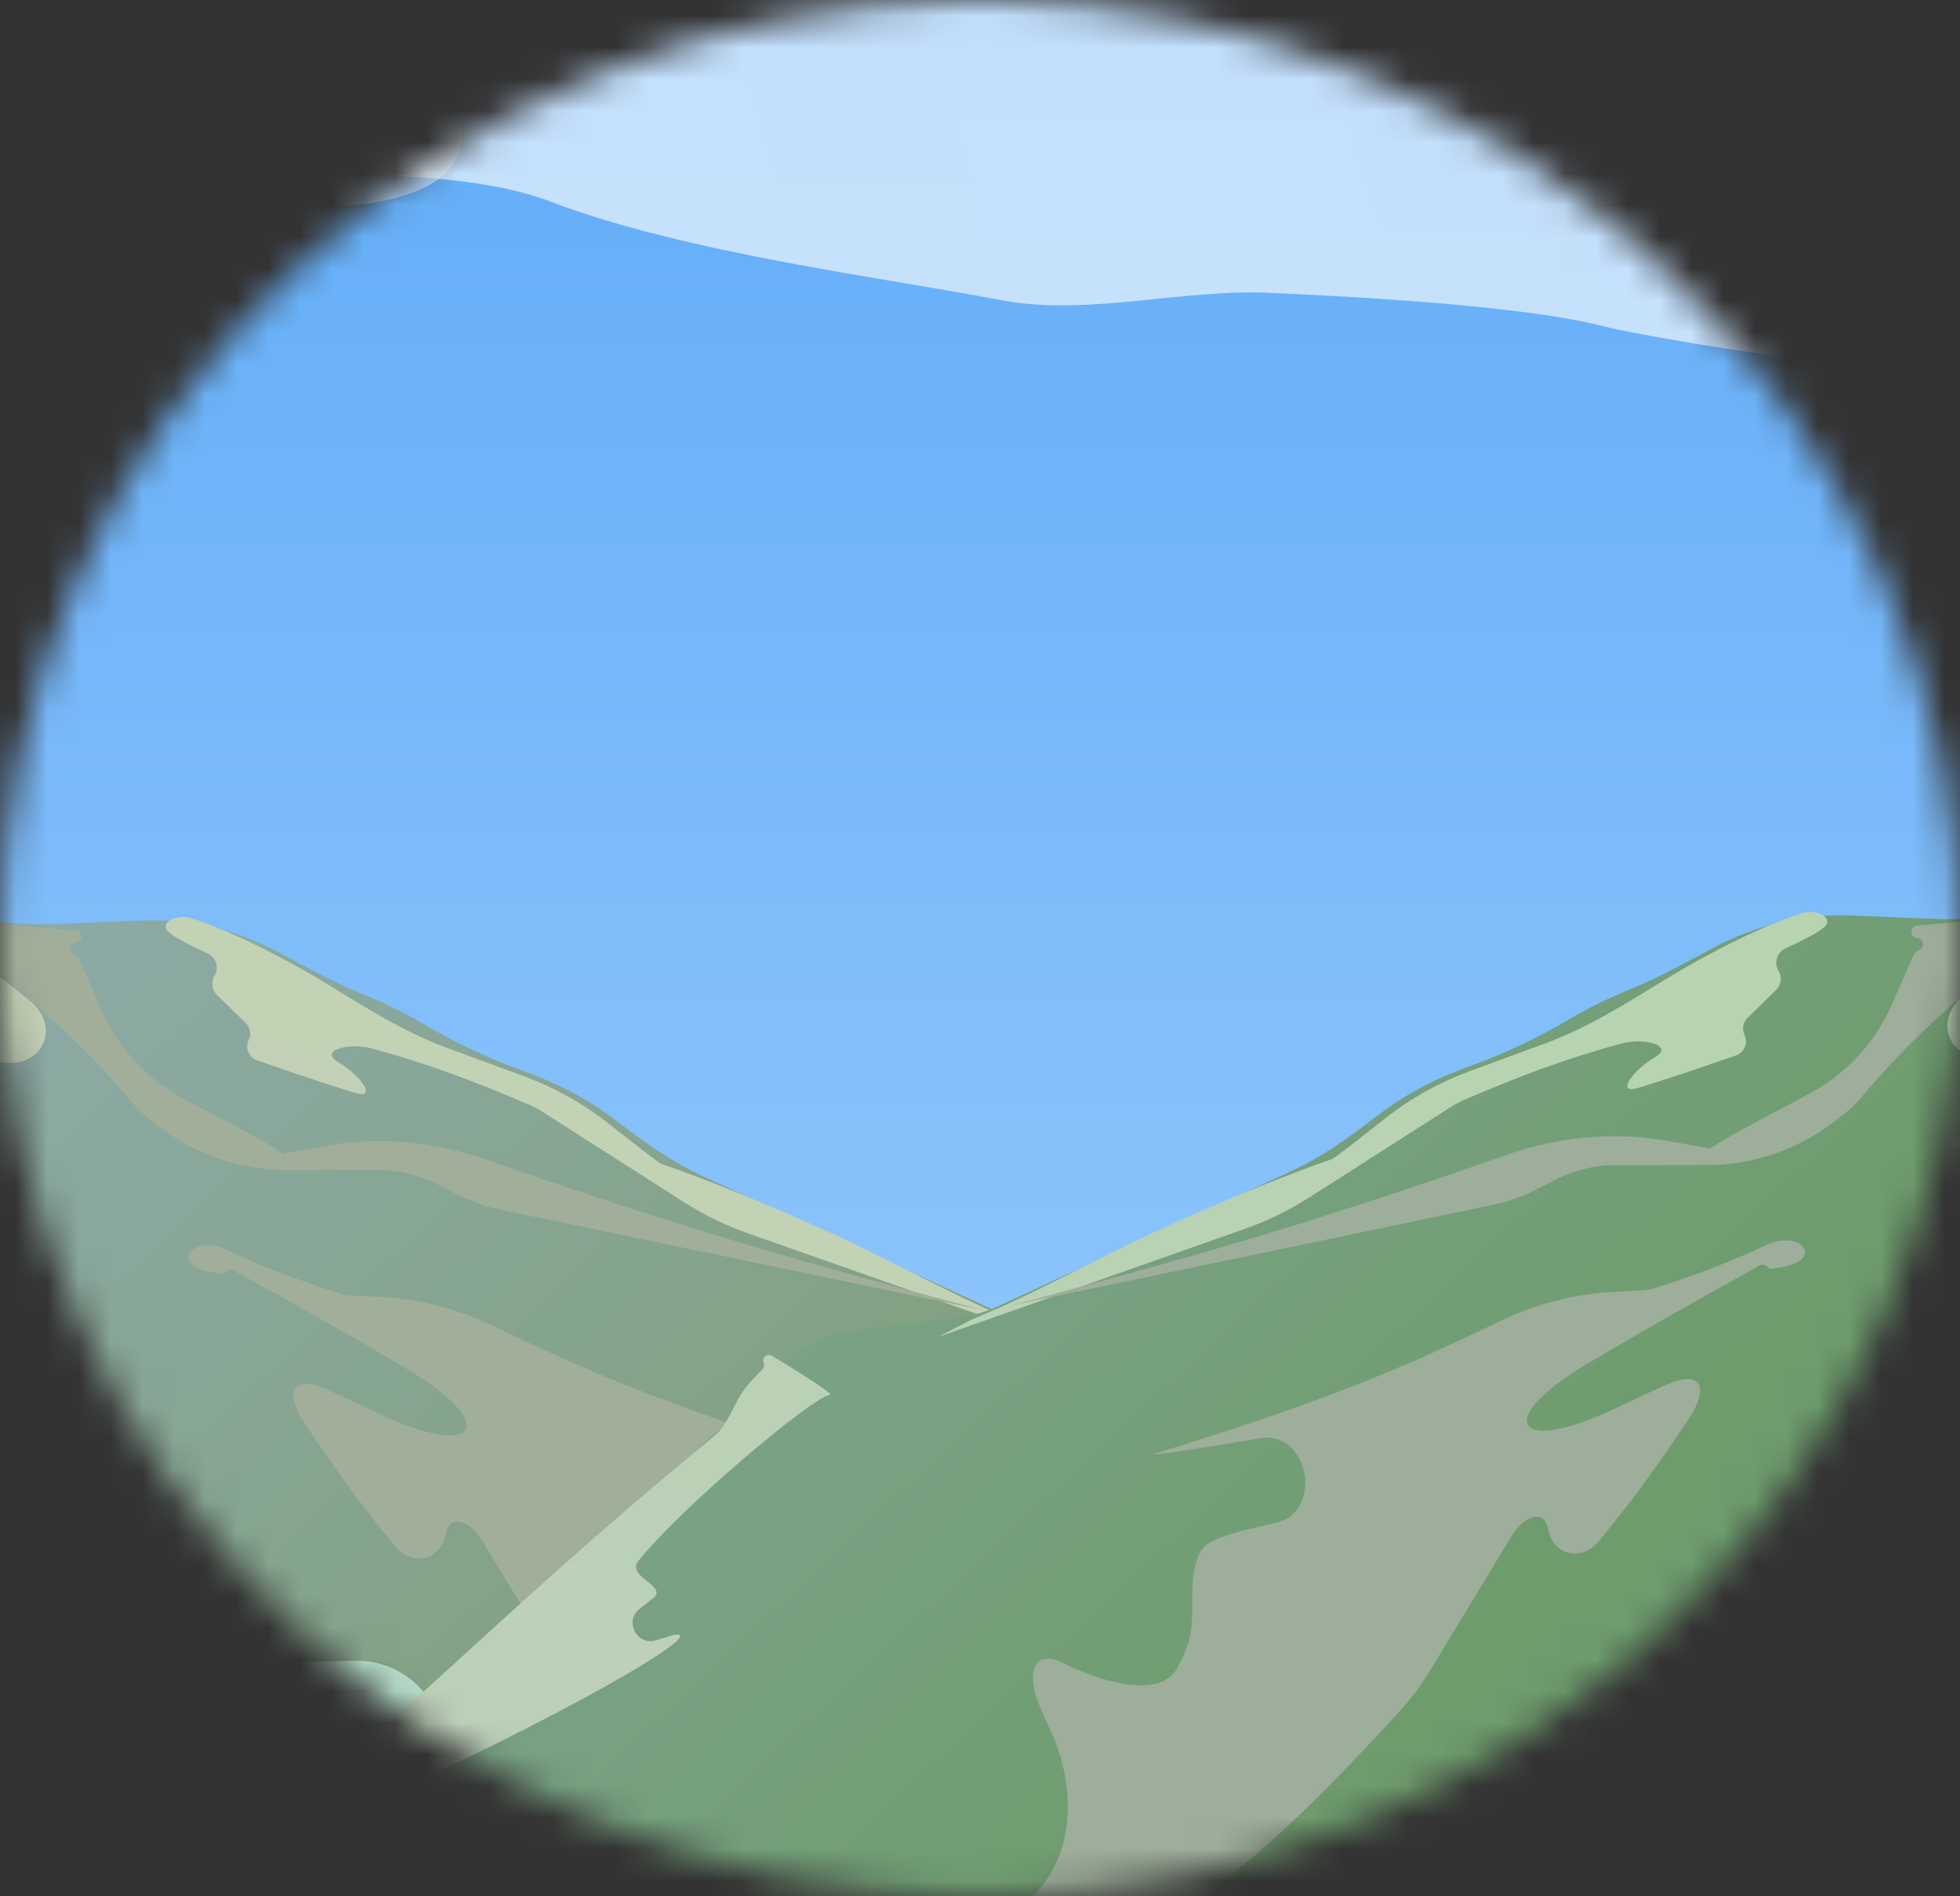 <svg width="62" height="60" viewBox="0 0 62 60" fill="none" xmlns="http://www.w3.org/2000/svg">
<rect x="0" y="0" width="62" height="60" fill="#333333" stroke="none"/>
<mask id="mask0_2481_19099" style="mask-type:alpha" maskUnits="userSpaceOnUse" x="0" y="0" width="62" height="60">
<ellipse cx="31" cy="30" rx="31" ry="30" fill="#C4C4C4"/>
</mask>
<g mask="url(#mask0_2481_19099)">
<path d="M-119.905 54.432C-125.428 54.432 -129.905 49.954 -129.905 44.432V-11.29C-129.905 -16.813 -125.428 -21.29 -119.905 -21.29H182.73C188.253 -21.29 192.73 -16.813 192.73 -11.29V44.432C192.73 49.954 188.253 54.432 182.73 54.432H-119.905Z" fill="url(#paint0_linear_2481_19099)"/>
<path d="M-74.56 -0.863C-67.871 2.903 -67.013 -1.081 -56.334 -2.302C-53.553 -2.62 -50.527 -3.649 -47.737 -3.428C-47.419 -3.403 -47.08 -3.366 -46.717 -3.313C-42.615 -2.72 -34.788 -2.133 -29.535 -0.399C-24.281 1.334 -16.786 -0.979 -13.039 1.401C-9.293 3.78 3.524 3.08 5.135 4.575C6.746 6.071 -2.946 5.282 -3.902 7.283C-4.859 9.284 -31.787 13.234 -38.234 11.805C-44.681 10.376 -43.221 12.028 -49.923 10.415C-56.626 8.803 -54.503 12.562 -60.091 11.734C-65.68 10.907 -69.683 8.976 -73.838 8.687C-77.993 8.399 -81.159 8.266 -86.358 8.126C-91.558 7.985 -95.747 5.632 -94.235 -0.608C-92.723 -6.847 -82.067 -5.088 -74.56 -0.863Z" fill="url(#paint1_linear_2481_19099)"/>
<path d="M-91.478 -0.457C-90.854 -0.376 -90.252 -0.237 -89.63 -0.145C-88.021 0.091 -83.957 0.416 -74.795 -0.066C-72.038 -0.212 -69.194 -1.551 -66.433 -1.568C-65.875 -1.572 -65.247 -1.535 -64.544 -1.443C-60.009 -0.849 -51.298 -0.412 -45.589 1.594C-39.88 3.6 -31.244 0.343 -27.29 3.235C-23.335 6.128 -8.902 4.719 -7.25 6.566C-5.598 8.413 -16.378 7.793 -17.655 10.39C-18.932 12.987 -49.513 19.114 -56.59 17.546C-63.667 15.977 -62.2 18.03 -69.546 16.237C-76.891 14.445 -74.898 19.165 -81.075 18.331C-87.252 17.497 -91.541 15.188 -96.167 14.986C-100.793 14.783 -104.327 14.741 -110.139 14.769C-115.951 14.797 -120.404 11.957 -118.069 3.919C-116.003 -3.195 -96.039 -1.045 -91.478 -0.457Z" fill="url(#paint2_linear_2481_19099)"/>
<path d="M51.537 10.503C51.023 10.405 50.522 10.266 50.009 10.163C48.83 9.925 46.046 9.517 40.092 9.264C37.412 9.15 34.468 9.979 31.823 9.526C31.723 9.509 31.619 9.49 31.514 9.47C28.151 8.818 21.698 8.011 17.458 6.395C13.218 4.779 6.841 6.312 3.896 4.243C0.95 2.174 -9.732 2.184 -10.966 0.916C-12.2 -0.352 -4.212 0.697 -3.282 -0.867C-2.351 -2.43 20.262 -4.44 25.513 -3.017C30.764 -1.594 29.665 -2.981 35.116 -1.4C40.566 0.18 39.062 -2.925 43.642 -2.021C48.222 -1.117 51.412 0.603 54.839 1.013C58.267 1.423 60.884 1.665 65.188 2.002C69.492 2.338 72.807 4.405 71.124 9.343C69.647 13.679 55.067 11.177 51.537 10.503Z" fill="url(#paint3_linear_2481_19099)"/>
<path d="M2.898 5.548C-1.95 4.208 -1.563 6.16 -7.042 7.654C-8.913 8.165 -11.073 9.077 -13.012 9.102C-15.613 9.136 -20.429 9.481 -24.023 9.024C-27.617 8.568 -31.454 10.373 -34.325 9.461C-37.197 8.549 -44.636 9.966 -45.998 9.331C-47.359 8.697 -41.379 8.302 -41.349 7.196C-41.319 6.09 -26.357 1.842 -22.135 2.043C-17.913 2.245 -19.228 1.518 -14.804 1.792C-10.381 2.067 -12.657 0.313 -9.108 0.277C-5.559 0.24 -2.656 0.901 -0.105 0.706C2.445 0.512 4.365 0.319 7.497 -0.038C10.629 -0.395 13.757 0.467 14.539 3.794C15.321 7.121 8.505 7.098 2.898 5.548Z" fill="url(#paint4_linear_2481_19099)"/>
<path d="M-127.561 37.622C-127.674 37.628 -127.838 37.596 -127.945 37.559C-128.728 37.287 -129.782 37.87 -129.782 38.699V47.794C-129.782 49.241 -129.144 50.614 -128.037 51.546L-127.757 51.782C-126.447 52.886 -124.704 53.338 -123.019 53.026C-109.287 50.484 -99.368 49.155 -90.363 44.84C-87.907 43.664 -88.096 41.544 -90.565 40.396C-91.526 39.949 -92.683 39.248 -93.656 39.669C-93.999 39.817 -94.337 40.007 -94.72 40.224C-95.328 40.568 -95.995 40.813 -96.693 40.826C-97.111 40.835 -97.541 40.822 -98.158 40.865C-98.343 40.878 -98.529 40.93 -98.691 41.019C-99.448 41.436 -100.413 41.587 -101.092 41.052C-102.648 39.827 -104.715 38.4 -104.768 38.367C-104.975 38.238 -105.225 38.216 -107.097 38.145C-107.981 38.112 -108.856 37.961 -109.681 37.64C-112.017 36.729 -116.081 34.989 -118.48 34.614C-119.471 34.458 -120.496 34.72 -121.345 35.255C-122.653 36.078 -124.51 37.457 -127.561 37.622Z" fill="#7F956D"/>
<path d="M-122.148 49.766C-122.05 49.741 -110.193 47.507 -104.484 46.424C-103.531 46.244 -103.594 45.406 -104.52 45.695C-104.853 45.799 -105.513 46.393 -106.63 46.664C-106.956 46.733 -107.249 46.789 -107.517 46.835C-108.53 47.006 -108.149 45.539 -108.365 44.535C-108.413 44.31 -108.551 44.483 -108.776 44.534C-109.519 44.702 -110.029 44.789 -110.7 44.852C-110.916 44.872 -111.224 44.72 -111.377 44.566C-112.021 43.913 -113.774 43.295 -114.132 44.139C-114.458 44.909 -114.667 45.528 -114.886 45.695C-116.256 46.741 -118.199 46.895 -119.823 46.317C-121.208 45.825 -121.599 45.225 -121.217 44.88C-121.109 44.772 -121.007 44.702 -120.894 44.66C-120.752 44.606 -120.694 44.374 -120.83 44.306C-120.839 44.301 -120.849 44.295 -120.857 44.288C-122.644 42.787 -122.918 42.202 -121.962 41.507C-120.904 40.939 -120.062 40.824 -119.137 40.801C-118.421 40.783 -118.147 40.053 -118.794 39.745C-118.849 39.718 -118.951 39.679 -119.011 39.666C-119.22 39.622 -119.412 39.58 -119.591 39.538C-120.399 39.35 -120.166 38.298 -119.551 37.74C-119.369 37.574 -119.355 37.411 -119.384 37.166C-119.417 36.897 -119.469 36.681 -119.526 36.495C-119.662 36.054 -119.368 35.668 -118.906 35.685L-117.811 35.724C-117.423 35.738 -117.247 35.246 -117.555 35.01C-117.635 34.95 -117.735 34.921 -117.834 34.931C-120.64 35.203 -121.989 35.707 -123.513 36.544C-124.864 37.087 -125.636 37.379 -127.037 37.819C-127.076 37.832 -127.074 37.888 -127.034 37.898C-126.993 37.908 -126.994 37.968 -127.036 37.977L-129.268 38.462C-129.532 38.52 -129.72 38.753 -129.72 39.023V39.325C-129.72 39.953 -129.12 40.408 -128.515 40.237L-128.187 40.145C-127.389 39.92 -126.607 40.55 -126.657 41.378L-126.669 41.584C-126.676 41.686 -126.705 41.786 -126.757 41.876C-127.153 42.568 -126.074 43.385 -125.732 42.663C-125.618 42.423 -125.519 42.168 -125.437 41.895C-125.626 42.576 -125.807 43.209 -125.995 43.808C-126.907 46.718 -125.107 50.505 -122.148 49.766Z" fill="#6FA247"/>
<path d="M-91.346 40.252C-91.344 40.56 -90.97 40.646 -90.672 40.73C-89.876 40.954 -88.422 41.212 -87.259 41.504C-86.588 41.672 -86.635 42.309 -87.275 42.569C-87.418 42.627 -87.594 42.659 -87.746 42.638C-89.401 42.407 -90.55 42.287 -92.121 42.234C-92.408 42.224 -92.46 41.745 -92.223 41.583C-92.019 41.444 -92.169 41.168 -92.416 41.168C-92.875 41.168 -93.16 41.152 -93.317 41.112C-93.466 41.074 -93.398 40.919 -93.271 40.833C-92.948 40.613 -92.737 40.429 -92.588 40.231C-92.366 39.938 -92.037 39.872 -91.672 39.918C-91.368 39.956 -91.347 40.105 -91.346 40.252Z" fill="url(#paint5_linear_2481_19099)"/>
<path d="M-101.004 41.471C-100.662 41.853 -101.064 41.978 -101.455 41.647L-101.91 41.26C-102.233 40.987 -102.745 41.131 -102.56 41.511C-102.519 41.596 -102.465 41.685 -102.398 41.781C-102.253 41.99 -102.344 42.309 -102.583 42.395C-102.943 42.525 -103.376 41.836 -103.498 41.473C-103.561 41.285 -103.654 41.078 -103.773 40.853C-104.091 40.252 -103.505 39.586 -102.934 39.955C-102.086 40.502 -101.385 41.045 -101.004 41.471Z" fill="url(#paint6_linear_2481_19099)"/>
<path d="M-109.424 38.179C-109.424 38.179 -109.424 38.179 -109.424 38.178C-109.423 38.178 -109.424 38.178 -109.424 38.179C-109.476 38.251 -111.724 37.006 -112.093 36.932C-112.397 36.872 -115.01 35.988 -116.534 35.435C-116.805 35.337 -117.144 35.43 -117.191 35.715C-117.258 36.118 -116.96 36.424 -116.303 36.759C-116.041 36.893 -116.385 37.27 -116.399 37.563C-116.404 37.684 -116.293 37.66 -116.176 37.633C-115.85 37.558 -115.398 37.401 -115.044 37.363C-114.898 37.348 -114.753 37.382 -114.615 37.431C-114.021 37.643 -113.557 37.864 -113.127 38.069C-112.263 38.482 -112.049 39.037 -112.923 39.429C-113.831 39.836 -112.999 40.414 -112.064 40.069C-111.869 39.996 -111.651 39.921 -111.41 39.84C-109.998 39.445 -109.5 39.107 -109.424 38.179Z" fill="url(#paint7_linear_2481_19099)"/>
<path d="M-54.268 34.153C-51.181 34.153 -49.498 37.756 -51.478 40.123L-56.339 45.936C-57.468 47.287 -59.05 48.175 -60.792 48.433C-73.408 50.299 -94.071 53.384 -93.286 53.384C-92.442 53.384 -117.265 55.271 -129.782 56.215C-129.782 53.082 -127.133 50.673 -124.012 50.404C-123.424 50.354 -122.792 50.288 -122.086 50.205L-112.465 48.344C-105.45 46.944 -101.283 46.077 -94.573 45.288C-93.395 45.15 -92.249 44.809 -91.18 44.295C-90.551 43.993 -90.018 43.751 -89.56 43.566C-88.378 43.089 -87.092 42.855 -85.861 42.526C-85.12 42.328 -84.47 42.209 -83.74 42.114C-82.99 42.016 -82.246 41.867 -81.536 41.607C-79.661 40.921 -78.665 40.397 -77.21 39.543L-70.151 36.201C-69.567 35.925 -69.034 35.538 -68.65 35.019C-68.44 34.736 -68.279 34.478 -68.167 34.228C-67.764 33.326 -67.733 32.08 -66.842 31.654C-66.465 31.474 -66.071 31.465 -65.656 31.515L-60.142 32.176C-59.075 32.304 -58.04 32.629 -57.091 33.134L-55.976 33.727C-55.45 34.007 -54.864 34.153 -54.268 34.153Z" fill="#7C9C6D"/>
<path d="M-65.789 31.555C-66.334 31.611 -66.617 31.684 -67.092 31.866L-67.096 31.867C-67.408 31.996 -67.612 32.08 -67.868 32.309C-68.014 32.439 -68.107 32.623 -68.013 32.795C-67.93 32.947 -67.831 33.125 -67.852 33.297C-67.884 33.559 -67.966 33.733 -68.086 33.998L-68.892 35.316C-69.466 36.032 -70.181 36.622 -70.993 37.047L-73.61 38.418L-78.017 40.318L-81.12 41.83C-81.943 42.263 -82.391 42.505 -83.665 42.955C-84.571 43.142 -85.173 43.215 -86.582 43.226C-87.082 43.239 -87.281 43.165 -87.635 43.033C-87.637 43.032 -87.638 43.032 -87.64 43.032C-89.021 43.187 -89.516 43.711 -91.706 44.671C-92.298 44.931 -92.922 45.11 -93.556 45.231L-98.251 46.134L-109.672 48.383C-112.951 48.873 -114.656 49.03 -118.362 49.895L-129.36 50.865C-129.599 50.887 -129.782 51.087 -129.782 51.327C-129.782 51.584 -129.572 51.792 -129.315 51.789C-124.793 51.725 -119.955 51.456 -117.213 51.393C-115.678 51.358 -115.793 51.719 -117.309 51.962C-120.131 52.415 -123.183 52.763 -128.382 53.291C-128.486 53.301 -128.591 53.322 -128.691 53.353C-129.34 53.556 -129.782 54.157 -129.782 54.837V56.215L-124.81 55.95C-124.236 55.92 -123.666 55.84 -123.106 55.711L-106.801 51.972C-106.402 51.881 -106.028 51.704 -105.704 51.455C-105.495 51.294 -105.265 51.163 -105.019 51.068C-103.006 50.29 -101.586 49.921 -99.058 49.352L-90.705 47.323C-90.324 47.23 -89.923 47.253 -89.555 47.388C-89.234 47.506 -88.888 47.539 -88.55 47.484L-75.469 45.329C-75.43 45.323 -75.391 45.311 -75.355 45.295C-74.854 45.07 -75.088 44.315 -75.628 44.414L-78.726 44.977C-79.256 45.074 -79.727 44.612 -79.342 44.236C-79.095 43.994 -78.728 43.764 -78.219 43.489C-78.085 43.417 -77.942 43.362 -77.794 43.325C-76.572 43.019 -75.754 42.884 -74.23 42.761C-72.284 42.553 -71.576 42.315 -70.258 41.908C-68.74 41.295 -67.979 40.907 -66.72 40.163C-65.828 39.55 -65.063 39.322 -63.679 38.922L-60.843 38.176C-60.211 38.009 -60.284 37.53 -60.902 37.743C-60.926 37.752 -60.961 37.761 -60.986 37.767L-65.908 38.722C-66.737 38.883 -67.435 37.839 -67.217 37.022C-67.143 36.827 -67.078 36.647 -67.011 36.48C-66.465 35.118 -64.686 35.886 -63.241 36.145C-63.064 36.177 -62.87 36.206 -62.656 36.235C-62.594 36.243 -62.53 36.242 -62.468 36.232L-60.551 35.933C-59.908 35.833 -59.986 34.883 -60.637 34.89C-61.272 34.897 -60.623 33.85 -61.208 33.601C-61.72 33.383 -62.929 33.209 -65.473 33.041C-65.595 33.033 -65.714 32.985 -65.805 32.904C-65.981 32.747 -66.047 32.49 -65.932 32.285C-65.875 32.182 -65.805 32.08 -65.7 31.96C-65.553 31.793 -65.567 31.554 -65.789 31.555Z" fill="#739A60"/>
<path d="M51.77 52.686C50.106 52.686 48.834 54.17 49.089 55.814L50.45 64.598C51.208 69.494 55.438 73.097 60.392 73.067L182.913 72.326C188.412 72.293 192.853 67.826 192.853 62.326V49.441C192.853 47.865 191.423 46.7 189.874 46.987C188.198 47.297 187.142 48.111 186.025 49.081C184.908 50.05 184.287 50.282 183.294 50.593C182.301 50.903 181.122 50.941 180.377 51.019C179.632 51.097 179.57 50.98 178.515 50.748C177.46 50.515 176.529 49.895 175.411 49.313C174.294 48.731 171.377 48.344 170.57 48.305C169.763 48.266 166.287 49.895 165.418 50.438C164.549 50.98 162.129 52.105 160.763 52.686C160.514 52.792 160.228 52.902 159.925 53.01C158.107 53.661 156.115 53.597 154.293 52.958C154.255 52.944 154.218 52.931 154.184 52.919C153.315 52.609 152.57 52.531 151.577 52.57C150.584 52.609 148.97 53.113 148.039 53.229C147.564 53.288 146.76 53.309 146.063 53.312C145.396 53.316 144.732 53.234 144.08 53.089L141.439 52.501C140.833 52.366 140.217 52.287 139.596 52.283C139.077 52.279 138.408 52.282 137.673 52.298C135.998 52.337 135.873 52.841 135.377 53.307C134.88 53.772 133.329 54.198 132.211 54.547C131.094 54.896 130.225 55.168 129.542 55.594C128.86 56.021 127.184 56.215 126.625 56.292C126.398 56.324 126.034 56.356 125.673 56.384C125.115 56.428 124.586 56.142 124.304 55.659C124.12 55.343 123.826 55.106 123.477 54.993L120.927 54.171C120.423 54.009 119.936 53.8 119.472 53.546L119.385 53.499C117.986 52.737 116.418 52.337 114.824 52.337H112.908C111.745 52.337 110.367 52.721 109.433 53.053C108.93 53.232 108.428 53.413 107.912 53.547L102.108 55.051L101.981 55.077C99.621 55.561 97.166 55.176 95.067 53.994L94.535 53.694C94.122 53.449 93.269 52.958 93.17 52.958C93.071 52.958 91.142 53.087 90.191 53.151C89.632 53.139 88.453 53.105 88.204 53.074C87.956 53.043 87.315 52.803 87.025 52.686L85.349 52.105C84.791 51.924 83.549 51.531 83.053 51.407C82.432 51.252 78.397 50.631 77.839 50.554C77.28 50.476 75.17 50.244 74.239 50.127C73.308 50.011 72.066 49.546 71.011 49.236C70.167 48.987 68.549 49.468 67.846 49.74L67.101 49.972L64.059 51.019L62.818 51.368L55.609 52.619C55.202 52.69 54.79 52.725 54.377 52.725L51.77 52.686Z" fill="url(#paint8_linear_2481_19099)"/>
<path d="M172.801 59.974C174.264 60.173 175.722 59.743 177.061 59.12C178.357 58.516 179.605 57.975 180.885 57.462C186.727 55.12 192.853 59.791 192.853 66.085C192.853 71.276 188.645 75.484 183.453 75.484H103.9C101.06 75.484 98.726 73.244 98.609 70.406L98.046 56.739C98.034 56.455 98.392 56.303 98.57 56.525C98.62 56.587 101.239 57.197 102.542 57.494L103.222 57.736C104.458 58.178 105.26 59.222 106.08 60.247C106.108 60.281 106.752 60.373 107.492 60.468C108.611 60.612 109.765 60.6 110.82 60.202C111.274 60.03 111.655 59.84 112.041 59.609C112.631 59.257 113.235 58.928 113.883 58.697C114.39 58.516 114.915 58.384 115.449 58.315C116.61 58.165 117.517 58.095 118.717 58.168C119.478 58.214 120.241 58.217 121.001 58.157C122.424 58.045 123.469 58.085 125.073 58.192C126.212 58.328 127.026 58.502 127.941 58.825C129.038 59.213 130.219 59.346 131.342 59.045L134.392 58.283C135.047 58.119 135.717 58.019 136.391 57.999C137.425 57.969 138.247 57.972 139.089 58.019C140.371 58.09 141.601 58.514 142.73 59.127C144.022 59.828 145.097 60.365 146.279 60.711C147.381 61.034 148.55 60.933 149.671 60.683L152.322 60.092C153.92 59.6 155.031 59.268 156.234 58.773C157.302 58.333 158.538 58.085 159.664 58.343C160.608 58.559 161.51 58.638 162.471 58.515C163.309 58.407 164.105 58.339 165.007 58.28C166.502 58.183 167.99 58.475 169.385 59.022C170.545 59.477 171.581 59.807 172.801 59.974Z" fill="#B9CBAB"/>
<path d="M67.963 55.256C67.201 54.619 66.256 54.244 65.265 54.184C60.58 53.903 58.968 59.215 63.391 60.785C68.281 62.522 74.176 64.022 82.224 65.709C82.475 65.761 82.741 65.722 82.964 65.596C83.91 65.062 83.531 63.62 82.445 63.62H82.064C81.978 63.62 81.893 63.611 81.81 63.592L65.922 60.014C67.92 60.407 71.683 61.16 72.003 61.278C71.962 61.288 71.959 61.294 72.004 61.294C72.032 61.294 72.031 61.288 72.003 61.278C72.278 61.209 74.301 60.936 75.418 60.79L79.216 59.83C79.921 59.652 80.116 58.742 79.544 58.291L77.71 56.844C77.376 56.58 77.642 56.047 78.054 56.156C78.513 56.278 78.753 55.632 78.327 55.424L77.404 54.974C81.004 56.165 84.006 57.14 86.085 57.921C88.438 58.805 87.739 59.819 85.231 59.649C84.409 59.593 83.701 59.54 83.363 59.51C82.908 59.47 79.905 60.489 79.458 60.578C78.862 60.696 79.143 61.058 80.135 61.294C80.421 61.362 81.936 61.496 83.612 61.689C86.175 61.983 88.797 61.514 91.091 60.334C91.807 59.966 92.287 59.764 92.556 59.731C92.876 59.691 92.689 60.141 92.498 60.401C92.272 60.707 92.11 60.972 92 61.242C91.764 61.822 92.253 62.393 92.874 62.478C94.347 62.677 95.872 62.707 98.237 62.65C98.518 62.643 98.605 63.031 98.348 63.143C98.33 63.151 98.313 63.156 98.294 63.16C96.878 63.433 94.025 63.969 93.728 63.969C93.49 63.969 93.26 64.062 93.089 64.228L93.082 64.235C92.9 64.412 92.799 64.655 92.791 64.909C92.769 65.572 92.691 66.452 92.487 66.528C92.326 66.588 90.139 68.216 87.938 69.871C86.289 71.112 86.283 73.583 87.921 74.839C88.467 75.257 89.136 75.484 89.824 75.484H109.749C113.704 75.484 114.468 66.802 117.749 69.009C118.556 69.552 117.873 67.109 117.749 67.187C117.032 67.641 113.471 65.083 111.915 63.368C111.789 63.228 111.689 63.065 111.649 62.881C111.43 61.874 112.12 61.061 113.638 59.69C113.708 59.627 113.664 59.51 113.57 59.51C113.481 59.51 113.434 59.406 113.493 59.34L113.768 59.027C113.896 58.881 113.843 58.649 113.648 58.647C112.631 58.634 111.452 60.35 108.841 62.852C108.587 63.095 108.24 63.22 107.888 63.198C107.457 63.171 107.074 62.923 106.786 62.601C105.719 61.41 103.546 60.16 103.163 60.441C102.984 60.572 101.186 60.604 99.301 60.536C98.816 60.519 99.17 59.279 98.88 58.89C98.472 58.34 97.137 58.643 96.799 59.238C96.773 59.284 96.746 59.33 96.718 59.377C97.121 58.636 91.647 58.215 91.246 58.696C90.842 59.18 91.109 57.719 91.059 57.688C90.656 57.436 90.094 57.351 90.023 56.881C90.016 56.834 90.011 56.787 90.006 56.735C90.005 56.725 90.008 56.714 90.016 56.706C90.925 55.661 91.755 55.19 92.816 54.438C93.128 54.217 93.213 53.795 93.022 53.464C92.884 53.223 92.624 53.077 92.347 53.087C92.092 53.096 91.864 53.107 91.662 53.125C90.885 53.19 91.317 53.435 91.804 54.043C91.846 54.095 90.434 54.515 89.38 54.817C89.033 54.916 88.66 54.833 88.384 54.601C88.271 54.507 88.167 54.42 88.069 54.34C87.474 53.85 86.749 54.382 86.52 55.117C86.415 55.454 86.054 55.655 85.703 55.63L85.024 55.581C84.788 55.564 84.56 55.502 84.338 55.419C82.276 54.653 77.399 54.169 75.156 53.979C74.38 53.914 73.609 53.78 72.906 53.445C72.18 53.098 71.201 52.537 70.329 51.717C70.153 51.537 70.036 51.388 70.017 51.204C69.972 50.748 69.984 50.177 69.526 50.145C69.179 50.12 68.977 49.928 69.129 49.615C69.233 49.402 69.357 49.194 69.423 49.114C69.517 49.075 69.533 49.062 69.46 49.081C69.452 49.083 69.439 49.094 69.423 49.114C68.449 49.522 59.155 52.746 54.687 52.764C59.696 52.978 69.03 52.724 68.653 52.764C67.755 52.857 69.858 54.883 72.504 56.647C73.271 57.157 72.867 58.851 71.945 58.851H71.106C70.323 58.851 70.332 57.284 70.949 57.765C71.103 57.885 69.416 56.472 67.963 55.256Z" fill="url(#paint9_linear_2481_19099)"/>
<path d="M135.403 58.084C135.427 58.078 135.451 58.076 135.476 58.076C135.852 58.076 135.906 58.662 135.544 58.764C134.925 58.939 134.433 59.147 134.048 59.433C133.982 59.482 133.931 59.562 133.984 59.624C134.107 59.769 134.502 59.939 134.916 60.105C135.72 60.428 135.673 60.989 134.851 61.264C134.803 61.28 134.756 61.295 134.708 61.31C132.799 61.902 130.093 63.765 131.342 65.326C131.391 65.386 131.169 65.596 130.806 65.879C129.225 67.108 125.818 66.98 125.818 64.977C125.818 64.26 125.708 63.503 124.991 63.474C123.541 63.417 122.272 63.078 119.905 63.152C119.553 63.163 119.422 62.599 119.752 62.474C119.782 62.463 119.815 62.456 119.847 62.455C121.6 62.395 122.317 62.396 122.949 62.445C123.04 62.452 123.134 62.439 123.22 62.407C126.483 61.176 126.629 61.376 128 61.1C128.049 61.091 128.042 61.022 127.993 61.022C127.952 61.022 127.935 60.971 127.968 60.947C128.899 60.269 129.756 59.865 131.022 59.194C131.111 59.147 131.206 59.11 131.304 59.086L135.403 58.084Z" fill="url(#paint10_linear_2481_19099)"/>
<path d="M157.039 59.434C156.89 59.396 156.826 59.22 156.915 59.095C157.054 58.902 156.822 58.648 156.613 58.761C154.006 60.182 151.803 60.683 148.097 61.136C147.665 61.188 147.272 61.415 147.015 61.766L146.817 62.036C146.764 62.108 146.691 62.163 146.606 62.194L146.544 62.217C146.118 62.373 146.181 62.993 146.629 63.061C146.699 63.072 146.765 63.099 146.823 63.141L148.085 64.067C149.071 64.789 150.233 65.233 151.449 65.35L155.433 65.735C155.551 65.747 155.67 65.738 155.785 65.709L157.638 65.243C158.382 65.056 158.31 63.977 157.548 63.891L156.509 63.774C156.066 63.724 155.986 63.115 156.4 62.951C156.856 62.771 156.7 62.09 156.211 62.127L155.677 62.167C155.133 62.208 154.915 61.481 155.39 61.215L157.318 60.138C157.598 59.981 157.543 59.563 157.232 59.484L157.039 59.434Z" fill="url(#paint11_linear_2481_19099)"/>
<path d="M68.218 61.565C71.78 62.572 67.924 75.484 64.222 75.484H-119.876C-125.347 75.484 -129.782 71.049 -129.782 65.578V60.849C-129.782 57.989 -127.464 55.672 -124.605 55.672C-124.21 55.672 -123.815 55.626 -123.43 55.536L-105.886 51.446L-88.243 46.564C-87.675 46.407 -87.094 46.3 -86.507 46.245L-76.567 45.315C-76.044 45.267 -75.527 45.177 -75.019 45.047L-61.921 41.695C-60.865 41.425 -59.861 40.984 -58.948 40.39L-55.796 38.341L-48.41 32.641C-47.899 32.156 -47.442 31.718 -47.035 31.319C-45.031 29.355 -42.887 27.227 -40.624 25.567C-39.94 25.065 -39.288 24.491 -38.603 23.724C-37.353 22.419 -36.545 21.767 -35.714 21.428C-34.946 21.115 -34.088 21.177 -33.265 21.274C-26.712 22.044 -22.472 22.35 -15.963 22.518C-14.778 22.549 -13.621 22.903 -12.626 23.549L-12.275 23.777C-11.472 24.299 -10.534 24.577 -9.576 24.577C-8.215 24.577 -6.926 25.15 -5.946 26.094C-5.409 26.612 -4.947 27.025 -4.543 27.361C-2.802 28.814 -0.423 29.332 1.842 29.237L4.35 29.131C5.256 29.093 6.168 29.16 7.036 29.419C7.715 29.622 8.247 29.833 8.737 30.09C9.616 30.552 10.48 31.049 11.399 31.423C12.162 31.733 12.784 32.038 13.409 32.405C14.383 32.979 15.404 33.471 16.468 33.854C17.741 34.312 18.661 34.816 19.603 35.541C20.426 36.175 21.278 36.778 22.222 37.212L31.519 41.488C31.9 41.663 32.306 41.779 32.722 41.832L36.472 42.309C37.703 42.466 39.067 43.959 39.846 44.926C39.904 44.997 40.011 45.118 40.08 45.179L50.653 54.547C54.599 56.305 57.116 57.457 58.786 58.397C60.068 59.119 61.384 59.816 62.809 60.18L68.218 61.565Z" fill="url(#paint12_linear_2481_19099)"/>
<path d="M-79.879 50.786C-79.515 50.332 -80.217 49.564 -79.635 49.58C-79.096 49.594 -78.548 49.609 -78.003 49.624C-77.291 49.644 -77.264 50.471 -77.973 50.543C-78.043 50.55 -78.109 50.569 -78.172 50.6C-81.367 52.191 -87.614 55.284 -87.761 55.284C-87.948 55.284 -91.175 55.749 -91.424 55.788C-91.578 55.812 -94.869 56.556 -97.58 57.172C-97.846 57.232 -97.787 56.711 -97.941 56.486C-98.083 56.278 -99.867 56.811 -100.854 57.141C-100.938 57.169 -101.028 57.174 -101.115 57.156C-101.62 57.051 -101.651 56.339 -101.164 56.168C-101.079 56.138 -101.016 56.114 -100.982 56.098C-100.734 55.982 -101.665 55.439 -101.913 55.284C-102.096 55.17 -95.187 54.522 -90.874 54.138C-90.165 54.074 -89.468 53.937 -88.788 53.725C-85.362 52.655 -80.013 50.955 -79.879 50.786Z" fill="#698B68"/>
<path d="M-57.493 56.688L-57.658 56.757C-64.577 59.203 -63.245 69.362 -55.928 69.94L5.404 74.786C9.066 74.799 16.465 74.817 16.763 74.786C16.858 74.776 17.489 74.584 18.396 74.296C19.982 73.792 19.711 71.491 18.053 71.345C17.979 71.339 17.906 71.327 17.834 71.309L14.881 70.58C14.318 70.441 14.291 69.652 14.842 69.475C14.922 69.449 15.007 69.441 15.09 69.451C21.431 70.231 25.033 70.677 29.391 71.511C29.454 71.523 29.52 71.529 29.584 71.529C30.534 71.529 30.959 70.364 30.215 69.774C30.05 69.644 29.941 69.561 29.922 69.552C27.43 68.44 19.449 66.265 17.622 66.397C17.379 66.415 17.357 66.65 17.51 66.841C17.933 67.369 17.345 68.073 16.762 67.729C14.424 66.346 12.745 64.996 10.837 62.774C10.392 62.255 9.586 62.241 9.142 62.761L8.856 63.095C8.658 63.328 8.667 63.672 8.876 63.894C9.306 64.35 8.836 65.076 8.244 64.87L7.593 64.643C7.156 64.491 6.685 64.757 6.59 65.209L6.21 67.014C6.171 67.199 6.21 67.391 6.318 67.546C6.556 67.888 6.435 68.362 6.062 68.549L5.724 68.718C5.058 69.05 4.186 68.56 3.807 67.919C3.425 67.274 2.899 66.83 2.549 67.071C-3.381 70.966 -3.889 70.914 1.848 65.315C2.015 65.151 2.112 64.922 2.108 64.688C2.089 63.705 0.159 63.344 -0.518 64.056C-0.693 64.24 -0.884 64.428 -1.093 64.62C-1.264 64.777 -1.489 64.861 -1.721 64.861H-2.117C-2.332 64.861 -2.521 64.72 -2.584 64.515C-2.663 64.257 -2.937 64.112 -3.195 64.192L-7.944 65.664C-10.014 66.306 -12.268 65.657 -13.68 64.011L-17.498 59.56C-17.961 59.021 -17.954 58.222 -17.481 57.691C-17.411 57.612 -17.331 57.54 -17.245 57.479L-14.696 55.659C-14.462 55.492 -14.296 55.247 -14.229 54.968C-13.927 53.726 -15.52 52.939 -16.323 53.934L-16.455 54.097C-16.57 54.24 -16.716 54.356 -16.882 54.436L-20.182 56.03C-20.882 56.368 -21.695 56.382 -22.406 56.067L-23.367 55.642C-24.114 55.311 -24.474 54.452 -24.178 53.691C-23.335 51.521 -22.611 49.849 -21.483 47.873C-21.201 47.38 -20.159 47.671 -19.779 48.093C-19.698 48.181 -19.603 48.332 -19.592 48.451L-19.588 48.493C-19.524 49.16 -18.591 49.258 -18.391 48.618L-17.857 46.91C-17.786 46.685 -17.8 46.441 -17.896 46.225L-19.029 43.662C-19.424 42.77 -20.766 43.14 -20.647 44.109C-20.619 44.338 -20.686 44.566 -20.82 44.753C-21.507 45.712 -22.248 47.215 -21.968 47.297C-21.868 47.327 -22.957 47.943 -23.961 48.502C-24.69 48.907 -25.307 49.487 -25.757 50.19C-25.962 50.509 -26.202 50.805 -26.473 51.071C-28.575 53.135 -30.067 54.533 -32.123 55.964C-33.153 56.68 -34.612 56.173 -34.393 54.938C-34.12 53.398 -34.761 52.139 -35.937 53.169C-37.871 54.861 -39.8 57.358 -41.639 58.749C-41.766 58.845 -41.902 58.925 -42.045 58.996L-45.1 60.507C-45.652 60.78 -46.299 60.378 -46.299 59.762C-46.299 59.574 -46.236 59.39 -46.116 59.246C-45.48 58.486 -44.821 57.887 -44.1 57.349C-43.096 56.598 -43.56 55.325 -44.747 55.73C-45.138 55.864 -45.535 56.009 -45.943 56.166C-47.008 56.577 -48.06 55.026 -47.33 54.15C-46.715 53.411 -47.442 52.474 -48.33 52.84C-50.383 53.686 -53.41 54.964 -57.493 56.688Z" fill="#829B73"/>
<path d="M-57.109 40.701C-57.252 40.742 -57.355 40.566 -57.248 40.462L-56.59 39.822C-56.264 39.504 -56.687 38.992 -57.061 39.252L-60.035 41.33C-60.105 41.379 -60.185 41.414 -60.268 41.433C-67.522 43.106 -71.105 44.056 -75.968 45.746C-72.846 44.996 -70.576 44.475 -68.075 44.036C-67.446 43.926 -67.213 44.85 -67.772 45.158C-68.064 45.319 -68.322 45.484 -68.553 45.658C-68.678 45.752 -68.607 45.94 -68.451 45.94C-68.261 45.94 -68.213 46.204 -68.39 46.272C-71.617 47.511 -73.597 48.247 -75.596 48.538L-82.343 49.24C-82.779 49.285 -82.851 49.891 -82.437 50.036C-82.026 50.181 -82.094 50.783 -82.528 50.832L-109.237 53.849C-101.582 52.57 -86.247 49.84 -86.148 49.158C-86.085 48.728 -89.291 49.045 -92.691 49.511C-93.293 49.593 -93.527 48.671 -92.954 48.467C-92.38 48.261 -92.594 47.47 -93.191 47.591C-96.124 48.186 -99.159 48.877 -100.672 49.429C-102.352 50.043 -103.497 50.447 -104.192 50.686C-104.699 50.861 -105.197 51.058 -105.7 51.244C-106.659 51.599 -108.514 52.211 -111.596 53.074C-115.022 53.764 -114.917 58.697 -111.464 59.241L-103.837 60.441L-91.39 63.558C-90.922 63.675 -90.434 63.682 -89.963 63.577L-64.499 57.901C-64.236 57.842 -64.278 57.455 -64.548 57.455C-72.72 58.489 -89.81 61.72 -90.182 59.859C-90.356 58.992 -84.504 56.888 -84.472 56.525C-84.463 56.427 -71.535 51.504 -70.506 50.825C-69.92 50.439 -76.585 51.67 -78.699 51.562C-79.505 51.52 -67.835 50.115 -67.527 49.623C-67.394 49.412 -65.718 48.311 -64.031 47.175C-62.371 46.057 -59.691 47.067 -61.32 48.227C-61.552 48.392 -76.775 55.736 -84.472 59.355C-80.706 57.959 -73.039 55.106 -72.493 54.858C-71.81 54.547 -65.292 52.454 -64.548 52.066C-63.803 51.678 -58.837 47.956 -58.713 47.685C-58.639 47.523 -57.498 47.177 -56.512 46.91C-55.918 46.75 -55.297 46.724 -54.688 46.815L-54.142 46.897C-54.086 46.905 -54.029 46.906 -53.973 46.899C-53.376 46.827 -53.027 47.553 -53.456 47.974L-55.223 49.709C-55.471 49.952 -55.804 50.089 -56.152 50.089C-56.327 50.089 -56.5 50.123 -56.661 50.19L-70.196 55.827L-54.706 50.413C-54.605 50.378 -54.508 50.332 -54.417 50.277C-54.339 50.23 -54.265 50.184 -54.193 50.139C-53.384 49.637 -52.511 48.196 -51.755 47.617L-51.634 47.525C-51.171 47.17 -51.032 46.531 -51.307 46.016C-51.543 45.575 -52.03 45.329 -52.527 45.391C-55.238 45.731 -56.586 45.644 -57.461 44.703C-57.594 44.56 -57.64 44.355 -57.574 44.171C-57.462 43.862 -57.281 43.581 -57.027 43.287C-56.719 42.931 -57.198 42.443 -57.535 42.115C-57.652 42.002 -57.6 41.862 -57.508 41.727L-56.952 40.918C-56.877 40.808 -56.981 40.663 -57.109 40.701Z" fill="#63895D"/>
<path d="M-90.441 63.5C-90.919 63.628 -91.494 63.922 -91.379 64.403C-91.359 64.487 -91.325 64.572 -91.28 64.662C-91.148 64.926 -91.062 65.213 -91.082 65.508C-91.134 66.27 -90.57 66.935 -89.81 67.008L-26.375 73.119H-6.246C-4.827 73.119 -3.749 71.844 -3.984 70.445C-4.158 69.416 -5.003 68.634 -6.042 68.542L-21.093 67.199C-22.044 67.114 -22.978 66.893 -23.867 66.543L-29.22 64.435C-29.655 64.264 -29.98 63.893 -30.091 63.44C-30.271 62.71 -30.983 62.241 -31.725 62.365C-32.198 62.444 -32.656 62.52 -33.099 62.594C-35.794 63.043 -36.09 61.344 -34.132 59.438C-33.16 58.492 -32.365 57.417 -31.927 56.251C-31.909 56.202 -31.879 56.157 -31.839 56.123C-31.554 55.873 -31.878 55.427 -32.204 55.621L-34.38 56.916C-34.501 56.989 -34.588 57.105 -34.629 57.24C-35.176 59.059 -36.143 59.909 -39.224 60.867L-45.488 63.308C-46.337 63.639 -46.95 62.475 -46.197 61.962C-45.446 61.451 -46.053 60.29 -46.902 60.615L-47.922 61.006C-48.927 61.39 -49.629 59.997 -48.721 59.419L-43.63 56.176L-57.658 62.651C-55.673 61.396 -57.18 58.348 -59.382 59.163L-66.285 61.72L-56.622 56.714C-56.032 56.407 -55.946 56.242 -56.604 56.341C-60.577 56.94 -76.573 59.802 -90.441 63.5Z" fill="#638D62"/>
<path d="M-30.782 64.124C-33.574 64.514 -38.407 65.183 -41.258 65.557C-42.738 65.751 -44.191 66.193 -45.493 66.924C-47.731 68.181 -50.321 69.721 -50.396 70.095C-50.52 70.715 -34.196 73.662 -30.782 74.088C-27.368 74.515 5.218 75.678 5.59 75.445C5.654 75.406 5.649 75.2 5.596 74.883C5.111 71.954 1.599 70.668 -1.364 70.872C-1.535 70.883 -1.713 70.894 -1.898 70.904C-1.953 70.907 -2.01 70.903 -2.064 70.892C-3.89 70.526 -5.291 70.371 -6.83 70.395C-7.184 70.401 -6.964 69.49 -6.742 69.214C-6.593 69.027 -6.979 69.114 -7.214 69.156C-7.906 69.279 -8.53 69.368 -9.119 69.425C-10.421 69.549 -10.475 68.229 -9.171 68.121C-7.234 67.962 -5.142 67.967 -2.354 68.04C-7.331 67.249 -10.409 66.844 -15.382 66.799C-15.85 66.795 -16.002 66.154 -15.582 65.947C-15.135 65.727 -15.338 65.068 -15.831 65.142C-21.834 66.047 -23.836 67.015 -25.63 68.854C-23.69 66.782 -25.417 63.419 -28.231 63.789L-30.782 64.124Z" fill="#758966"/>
<path d="M-0.852 33.113C-0.697 33.286 -0.504 33.422 -0.287 33.508C1.142 34.072 2.105 32.593 0.907 31.63C-1.853 29.409 -4.851 27.363 -6.992 25.45C-7.706 24.811 -8.592 24.378 -9.548 24.299L-10.434 24.226C-11.039 24.176 -11.626 23.988 -12.148 23.676L-12.649 23.377C-12.737 23.324 -12.879 23.28 -12.98 23.263C-13.877 23.111 -13.955 23.942 -13.096 24.243C-12.286 24.527 -11.69 24.815 -11.459 25.16C-11.339 25.34 -11.409 25.568 -11.513 25.758L-11.574 25.869C-11.924 26.508 -11.724 27.237 -11.379 27.88C-11.363 27.91 -11.354 27.934 -11.354 27.95C-11.354 28.885 -10.229 29.539 -9.818 28.7C-9.786 28.635 -9.757 28.567 -9.729 28.495C-9.643 28.273 -9.755 27.861 -9.845 27.641C-10.138 26.917 -9.249 26.778 -8.584 27.188C-8.045 27.52 -7.435 27.773 -6.588 28.01C-6.255 28.103 -5.942 28.263 -5.682 28.492C-3.683 30.247 -2.424 31.358 -0.852 33.113Z" fill="url(#paint13_linear_2481_19099)"/>
<path d="M14.151 33.161C12.804 32.665 11.57 31.884 10.347 31.134C8.98 30.296 7.222 29.416 6.042 29.05C5.568 28.903 4.98 29.218 5.372 29.521C5.59 29.69 5.967 29.894 6.563 30.165C6.835 30.288 6.941 30.62 6.786 30.874C6.668 31.069 6.699 31.32 6.862 31.479L7.771 32.367C7.914 32.508 7.953 32.724 7.866 32.906C7.745 33.157 7.871 33.459 8.135 33.551C9.408 33.994 10.416 34.332 11.225 34.576C11.973 34.801 11.384 34.005 10.707 33.614C10.059 33.24 11.039 32.976 11.759 33.173C13.535 33.657 14.895 34.166 16.763 34.965C16.887 35.018 17.006 35.081 17.119 35.153L21.624 38.03C22.271 38.442 22.963 38.779 23.686 39.034L33.397 42.45L32.342 41.908L31.813 41.681C30.09 40.942 28.363 39.979 26.663 39.189C24.833 38.338 22.425 37.331 20.922 36.828C20.846 36.803 20.02 36.155 19.201 35.513C18.41 34.892 17.524 34.403 16.58 34.055L14.151 33.161Z" fill="url(#paint14_linear_2481_19099)"/>
<path d="M36.811 44.273C36.685 44.253 37.806 43.547 38.641 43.04C38.792 42.949 38.971 43.102 38.906 43.266C38.878 43.336 38.895 43.415 38.948 43.468C39.242 43.759 39.442 43.987 39.575 44.184C39.879 44.636 40.047 45.22 40.467 45.567C44.799 49.15 46.841 51.092 50.653 54.547L60.53 59.375C60.979 59.594 61.449 59.779 61.923 59.935C74.18 63.966 78.38 69.888 87.522 73.119C71.425 68.54 64.358 62.106 51.025 59.898C52.017 59.993 52.537 57.698 51.626 57.294C45.549 54.603 40.431 51.654 41.777 51.872L42.325 52.04C42.926 52.224 43.338 51.442 42.847 51.05L42.411 50.703C41.933 50.322 43.244 50.047 42.894 49.546C41.511 47.822 37.386 44.362 36.811 44.273Z" fill="url(#paint15_linear_2481_19099)"/>
<path d="M2.401 29.841C2.642 29.822 2.644 29.469 2.403 29.447L-0.72 29.166C-1.17 29.125 -1.402 29.684 -1.055 29.973C0.986 31.672 2.372 32.746 4.223 34.937C4.348 35.085 4.488 35.222 4.641 35.343L4.96 35.595C6.132 36.519 7.582 37.022 9.075 37.022H12.062C12.623 37.022 13.363 37.221 13.859 37.483C14.532 37.838 15.05 38.113 15.795 38.268L31.039 41.442C25.466 39.946 22.064 39.023 15.347 36.68C13.751 36.123 12.038 35.959 10.372 36.244C9.659 36.367 9.08 36.47 8.953 36.506C8.886 36.394 7.355 35.571 5.87 34.793C4.688 34.173 3.745 33.176 3.208 31.955L2.517 30.383C2.497 30.339 2.465 30.301 2.424 30.275L2.312 30.205C2.15 30.105 2.211 29.856 2.401 29.841Z" fill="#A0AE9A"/>
<path d="M11.12 40.987C10.993 40.98 10.866 40.958 10.744 40.92C9.406 40.503 8.269 40.062 7.198 39.557C6.115 39.046 5.39 39.965 6.559 40.223C6.694 40.253 6.832 40.279 6.973 40.302C7.04 40.312 7.108 40.289 7.155 40.24C7.22 40.172 7.324 40.156 7.407 40.202C9.265 41.235 11.211 42.326 12.883 43.323C15.843 45.089 15.128 46.209 12.011 44.739C11.408 44.454 10.833 44.184 10.335 43.964C9.229 43.476 8.987 44.075 9.661 45.078C10.57 46.432 11.349 47.539 12.498 48.92C13.053 49.587 13.948 49.373 14.107 48.52C14.231 47.853 14.895 48.161 15.246 48.741L17.838 53.012C18.114 53.466 18.433 53.893 18.792 54.284C21.505 57.236 23.328 59.032 26.645 61.371C27.085 61.681 28.023 61.984 28.522 62.187C29.146 62.442 28.405 62.67 27.744 62.801C25.743 63.194 22.886 63.473 20.976 63.737C19.479 63.943 19.846 64.37 21.356 64.422C25.704 64.573 28.834 64.853 33.577 65.53C34.235 65.624 34.866 65.861 35.425 66.221C36.168 66.7 37.032 66.958 37.917 66.964L40.789 66.984C41.692 66.99 42.589 67.118 43.457 67.365L58.707 71.705C58.835 71.741 58.972 71.722 59.084 71.652C59.405 71.452 59.368 70.974 59.022 70.824C53.998 68.637 50.832 67.423 45.02 65.851C44.969 65.837 44.919 65.817 44.873 65.791C44.289 65.466 44.527 64.585 45.195 64.611C47.401 64.695 49.143 64.878 51.646 65.326L68.342 68.815L75.852 70.426C76.243 70.51 76.596 70.177 76.537 69.782C76.499 69.531 76.3 69.335 76.048 69.301L73.019 68.893C71.259 68.656 69.13 68.04 67.388 67.696C66.259 67.473 64.848 67.221 63.279 66.931C62.807 66.844 62.342 66.72 61.886 66.571C59.895 65.923 58.454 65.613 55.87 65.339C55.785 65.33 55.7 65.315 55.618 65.294C54.433 64.986 53.528 64.732 52.642 64.443C51.888 64.196 51.984 63.147 52.763 63C49.396 63.189 47.254 63.235 45.228 63.029C43.627 62.866 41.526 63.464 39.971 63.877C37.37 64.568 35.184 61.889 32.588 61.178C32.383 61.122 32.175 61.064 31.966 61.004C29.309 60.237 28.703 57.372 29.866 54.862C29.998 54.576 30.113 54.316 30.208 54.083C30.624 53.067 30.377 52.288 29.398 52.786C28.373 53.307 26.42 53.95 25.855 52.948C25.758 52.777 25.663 52.582 25.566 52.359C25.152 51.404 25.575 50.242 25.13 49.301C24.906 48.83 24.197 48.679 22.672 48.319C22.424 48.26 22.241 48.161 22.081 47.963C21.356 47.061 22.024 45.459 23.165 45.652C25.344 46.022 26.984 46.252 26.508 46.134C21.818 44.691 19.139 43.673 15.696 41.995C14.553 41.438 13.313 41.099 12.043 41.034L11.12 40.987Z" fill="#A0AE9A"/>
<path d="M190.616 37.393C190.73 37.399 190.894 37.367 191.001 37.33C191.784 37.057 192.838 37.639 192.839 38.468L192.852 47.562C192.854 49.01 192.216 50.385 191.109 51.319L190.832 51.553C189.523 52.657 187.782 53.111 186.097 52.8C172.359 50.264 162.437 48.941 153.425 44.629C150.969 43.454 151.156 41.336 153.624 40.186C154.585 39.739 155.741 39.038 156.715 39.458C157.058 39.606 157.396 39.796 157.78 40.013C158.388 40.356 159.054 40.6 159.752 40.614C160.17 40.622 160.6 40.609 161.218 40.651C161.403 40.664 161.589 40.716 161.751 40.805C162.509 41.222 163.474 41.372 164.153 40.836C165.708 39.61 167.772 38.183 167.825 38.15C168.032 38.02 168.282 37.999 170.153 37.927C171.037 37.893 171.912 37.742 172.737 37.42C175.073 36.508 179.134 34.766 181.532 34.389C182.523 34.234 183.548 34.495 184.397 35.029C185.706 35.851 187.565 37.229 190.616 37.393Z" fill="#6D956F"/>
<path d="M185.22 49.54C185.122 49.515 173.261 47.287 167.551 46.207C166.598 46.027 166.661 45.189 167.587 45.478C167.92 45.582 168.581 46.175 169.698 46.446C170.023 46.515 170.316 46.571 170.584 46.616C171.597 46.787 171.215 45.321 171.43 44.317C171.478 44.091 171.616 44.264 171.841 44.315C172.585 44.482 173.094 44.569 173.765 44.632C173.981 44.652 174.289 44.5 174.442 44.345C175.084 43.693 176.837 43.073 177.195 43.916C177.523 44.686 177.733 45.305 177.952 45.472C179.324 46.518 181.268 46.672 182.892 46.092C184.275 45.599 184.665 44.999 184.282 44.655C184.175 44.546 184.072 44.477 183.959 44.434C183.817 44.381 183.759 44.149 183.894 44.081C183.904 44.076 183.913 44.07 183.922 44.063C185.707 42.561 185.979 41.975 185.022 41.281C183.964 40.713 183.122 40.599 182.196 40.577C181.48 40.559 181.206 39.829 181.853 39.52C181.908 39.494 182.009 39.454 182.069 39.441C182.278 39.397 182.47 39.355 182.647 39.314C183.457 39.125 183.223 38.072 182.607 37.515C182.424 37.349 182.41 37.187 182.439 36.942C182.471 36.672 182.524 36.456 182.581 36.271C182.716 35.829 182.421 35.443 181.959 35.46L180.864 35.5C180.476 35.514 180.299 35.022 180.607 34.787C180.687 34.726 180.787 34.697 180.887 34.707C183.692 34.978 185.043 35.481 186.568 36.318C187.919 36.86 188.691 37.151 190.093 37.591C190.132 37.603 190.13 37.659 190.091 37.669C190.049 37.68 190.05 37.74 190.092 37.749L192.325 38.233C192.589 38.29 192.777 38.523 192.778 38.793L192.778 39.094C192.779 39.722 192.179 40.178 191.574 40.008L191.247 39.916C190.448 39.691 189.667 40.322 189.718 41.15L189.73 41.355C189.737 41.458 189.767 41.558 189.818 41.647C190.215 42.339 189.137 43.156 188.794 42.435C188.68 42.195 188.581 41.94 188.499 41.667C188.688 42.349 188.871 42.982 189.06 43.582C189.976 46.49 188.178 50.277 185.22 49.54Z" fill="#47A26B"/>
<path d="M154.405 40.041C154.404 40.35 154.029 40.436 153.732 40.52C152.936 40.745 151.483 41.004 150.32 41.296C149.65 41.465 149.697 42.101 150.338 42.362C150.48 42.419 150.657 42.451 150.809 42.43C152.463 42.198 153.612 42.078 155.182 42.024C155.47 42.014 155.522 41.534 155.284 41.373C155.08 41.234 155.23 40.958 155.477 40.958C155.936 40.958 156.221 40.941 156.378 40.901C156.526 40.863 156.458 40.708 156.331 40.622C156.008 40.402 155.796 40.218 155.647 40.02C155.425 39.727 155.096 39.662 154.731 39.708C154.428 39.746 154.406 39.894 154.405 40.041Z" fill="url(#paint16_linear_2481_19099)"/>
<path d="M164.065 41.256C163.723 41.638 164.125 41.763 164.516 41.431L164.971 41.045C165.294 40.771 165.805 40.914 165.621 41.295C165.58 41.38 165.526 41.469 165.459 41.565C165.314 41.774 165.406 42.094 165.645 42.18C166.005 42.309 166.438 41.619 166.559 41.257C166.622 41.068 166.715 40.861 166.834 40.636C167.151 40.035 166.565 39.369 165.993 39.738C165.146 40.285 164.445 40.83 164.065 41.256Z" fill="url(#paint17_linear_2481_19099)"/>
<path d="M172.48 37.959C172.48 37.959 172.48 37.959 172.48 37.959C172.48 37.958 172.48 37.958 172.48 37.959C172.532 38.031 174.779 36.785 175.147 36.711C175.451 36.651 178.064 35.766 179.587 35.212C179.857 35.114 180.196 35.207 180.244 35.491C180.311 35.894 180.014 36.2 179.358 36.536C179.096 36.67 179.44 37.046 179.454 37.34C179.46 37.461 179.349 37.437 179.231 37.41C178.905 37.335 178.453 37.178 178.099 37.141C177.953 37.126 177.808 37.16 177.67 37.209C177.078 37.421 176.614 37.642 176.185 37.847C175.321 38.261 175.107 38.816 175.982 39.208C176.89 39.615 176.059 40.193 175.124 39.848C174.928 39.776 174.711 39.7 174.468 39.62C173.056 39.225 172.558 38.887 172.48 37.959Z" fill="url(#paint18_linear_2481_19099)"/>
<path d="M117.319 33.963C114.234 33.964 112.553 37.567 114.535 39.932L119.408 45.747C120.538 47.096 122.119 47.982 123.86 48.238C136.478 50.098 157.148 53.173 156.363 53.173C155.518 53.174 180.344 55.047 192.863 55.984C192.859 52.851 190.207 50.444 187.085 50.177C186.497 50.127 185.864 50.061 185.158 49.979L175.535 48.123C168.518 46.727 164.35 45.861 157.638 45.076C156.461 44.939 155.315 44.599 154.246 44.086C153.615 43.784 153.082 43.542 152.623 43.356C151.441 42.88 150.155 42.648 148.924 42.319C148.182 42.122 147.531 42.003 146.801 41.908C146.052 41.81 145.308 41.662 144.598 41.403C142.721 40.718 141.724 40.194 140.268 39.34L133.204 36.002C132.62 35.726 132.087 35.34 131.702 34.821C131.493 34.539 131.331 34.281 131.219 34.03C130.814 33.129 130.782 31.882 129.89 31.457C129.512 31.278 129.118 31.268 128.703 31.318L123.19 31.983C122.123 32.111 121.089 32.436 120.141 32.942L119.027 33.536C118.501 33.816 117.915 33.962 117.319 33.963Z" fill="#719C6D"/>
<path d="M128.837 31.359C129.381 31.414 129.665 31.487 130.14 31.669L130.143 31.67C130.456 31.798 130.66 31.882 130.917 32.111C131.063 32.242 131.156 32.425 131.062 32.597C130.98 32.749 130.881 32.928 130.902 33.099C130.935 33.361 131.017 33.535 131.136 33.8L131.945 35.118C132.519 35.834 133.235 36.423 134.048 36.848L136.667 38.218L141.076 40.115L144.181 41.626C145.005 42.058 145.454 42.3 146.728 42.749C147.634 42.936 148.236 43.008 149.645 43.018C150.145 43.032 150.344 42.957 150.698 42.825C150.7 42.824 150.701 42.824 150.703 42.824C152.085 42.979 152.58 43.502 154.772 44.462C155.364 44.72 155.988 44.899 156.622 45.02L161.318 45.92L172.742 48.163C176.022 48.652 177.727 48.808 181.434 49.67L192.434 50.636C192.673 50.657 192.856 50.856 192.856 51.096C192.857 51.354 192.647 51.562 192.389 51.559C187.867 51.498 183.028 51.231 180.286 51.17C178.752 51.135 178.867 51.496 180.382 51.738C183.205 52.19 186.258 52.536 191.459 53.061C191.563 53.072 191.668 53.093 191.768 53.124C192.417 53.326 192.86 53.927 192.861 54.608L192.863 55.984L187.89 55.723C187.317 55.692 186.746 55.613 186.186 55.485L169.876 51.754C169.477 51.663 169.103 51.487 168.778 51.238C168.569 51.077 168.339 50.946 168.092 50.851C166.078 50.074 164.659 49.706 162.13 49.138L153.774 47.113C153.392 47.021 152.992 47.044 152.624 47.179C152.303 47.297 151.957 47.331 151.619 47.275L138.535 45.128C138.496 45.121 138.457 45.11 138.421 45.093C137.92 44.869 138.154 44.114 138.694 44.212L141.791 44.774C142.322 44.87 142.792 44.408 142.407 44.032C142.159 43.79 141.792 43.561 141.282 43.286C141.149 43.214 141.005 43.159 140.858 43.122C139.635 42.817 138.817 42.682 137.293 42.56C135.347 42.353 134.638 42.115 133.319 41.709C131.801 41.097 131.039 40.709 129.779 39.966C128.886 39.353 128.121 39.126 126.736 38.727L123.899 37.982C123.267 37.816 123.339 37.337 123.958 37.549C123.982 37.558 124.016 37.568 124.042 37.572L128.964 38.526C129.794 38.686 130.491 37.641 130.272 36.825C130.198 36.63 130.132 36.449 130.065 36.282C129.517 34.921 127.739 35.69 126.295 35.95C126.118 35.981 125.924 36.011 125.709 36.04C125.647 36.048 125.584 36.047 125.522 36.038L123.603 35.739C122.96 35.639 123.039 34.69 123.689 34.696C124.324 34.703 123.674 33.656 124.258 33.407C124.77 33.189 125.979 33.014 128.523 32.845C128.645 32.837 128.764 32.788 128.855 32.707C129.03 32.55 129.096 32.293 128.981 32.088C128.924 31.986 128.853 31.884 128.748 31.764C128.601 31.597 128.614 31.357 128.837 31.359Z" fill="#6C9A60"/>
<path d="M11.306 52.551C12.97 52.55 14.244 54.034 13.991 55.679L12.644 64.455C11.891 69.355 7.662 72.964 2.704 72.937L-119.819 72.26C-125.315 72.23 -129.756 67.77 -129.764 62.274L-129.781 49.38C-129.783 47.805 -128.355 46.639 -126.805 46.924C-125.129 47.234 -124.073 48.047 -122.954 49.016C-121.835 49.985 -121.214 50.217 -120.221 50.527C-119.227 50.836 -118.048 50.874 -117.303 50.952C-116.558 51.029 -116.496 50.913 -115.441 50.679C-114.387 50.446 -113.456 49.825 -112.34 49.243C-111.223 48.661 -108.307 48.272 -107.5 48.233C-106.693 48.193 -103.215 49.82 -102.345 50.362C-101.476 50.905 -99.053 52.028 -97.687 52.609C-97.438 52.715 -97.151 52.824 -96.848 52.932C-95.03 53.582 -93.037 53.517 -91.216 52.876C-91.178 52.863 -91.142 52.85 -91.107 52.838C-90.239 52.527 -89.494 52.449 -88.501 52.487C-87.508 52.526 -85.893 53.029 -84.962 53.145C-84.487 53.204 -83.683 53.224 -82.986 53.227C-82.319 53.23 -81.655 53.148 -81.003 53.002L-78.364 52.413C-77.758 52.278 -77.141 52.199 -76.52 52.194C-76.001 52.19 -75.332 52.192 -74.598 52.209C-72.922 52.247 -72.797 52.751 -72.3 53.216C-71.803 53.681 -70.251 54.106 -69.133 54.455C-68.015 54.803 -67.146 55.074 -66.462 55.5C-65.779 55.926 -64.103 56.119 -63.544 56.197C-63.317 56.228 -62.953 56.261 -62.592 56.288C-62.034 56.331 -61.505 56.046 -61.224 55.562C-61.04 55.246 -60.746 55.008 -60.398 54.896L-57.849 54.072C-57.346 53.91 -56.859 53.7 -56.395 53.447L-56.308 53.4C-54.91 52.637 -53.343 52.236 -51.75 52.236L-49.832 52.234C-48.669 52.234 -47.291 52.617 -46.356 52.949C-45.853 53.127 -45.351 53.307 -44.835 53.441L-39.029 54.943L-38.902 54.969C-36.541 55.451 -34.086 55.065 -31.987 53.881L-31.458 53.582C-31.045 53.336 -30.193 52.845 -30.093 52.844C-29.994 52.844 -28.066 52.973 -27.114 53.037C-26.555 53.024 -25.376 52.989 -25.128 52.958C-24.88 52.927 -24.238 52.686 -23.949 52.57L-22.274 51.987C-21.716 51.806 -20.475 51.413 -19.978 51.288C-19.358 51.133 -15.324 50.511 -14.766 50.433C-14.207 50.355 -12.097 50.121 -11.166 50.004C-10.235 49.887 -8.995 49.422 -7.94 49.111C-7.096 48.862 -5.477 49.342 -4.774 49.613L-4.029 49.845L-0.986 50.891L0.256 51.239L7.467 52.486C7.874 52.556 8.286 52.592 8.699 52.592L11.306 52.551Z" fill="url(#paint19_linear_2481_19099)"/>
<path d="M-109.716 59.902C-111.179 60.102 -112.636 59.674 -113.975 59.051C-115.27 58.449 -116.518 57.909 -117.797 57.397C-123.642 55.058 -129.767 59.737 -129.759 66.032C-129.752 71.22 -125.543 75.421 -120.355 75.418L-40.799 75.377C-37.956 75.375 -35.622 73.131 -35.509 70.291L-34.964 56.628C-34.953 56.344 -35.311 56.192 -35.489 56.414C-35.538 56.476 -38.157 57.088 -39.46 57.386L-40.139 57.629C-41.375 58.071 -42.175 59.115 -42.994 60.14C-43.022 60.175 -43.665 60.267 -44.405 60.363C-45.524 60.507 -46.678 60.495 -47.733 60.098C-48.188 59.927 -48.569 59.736 -48.956 59.506C-49.546 59.154 -50.151 58.825 -50.798 58.595C-51.306 58.414 -51.831 58.283 -52.366 58.214C-53.526 58.065 -54.434 57.995 -55.634 58.068C-56.394 58.114 -57.158 58.118 -57.917 58.058C-59.34 57.947 -60.386 57.988 -61.99 58.096C-63.128 58.233 -63.941 58.406 -64.856 58.73C-65.953 59.119 -67.134 59.252 -68.258 58.952L-71.309 58.191C-71.964 58.028 -72.634 57.929 -73.308 57.909C-74.341 57.879 -75.163 57.883 -76.004 57.93C-77.287 58.002 -78.518 58.427 -79.647 59.041C-80.937 59.742 -82.011 60.279 -83.192 60.626C-84.294 60.949 -85.463 60.849 -86.584 60.6L-89.236 60.01C-90.835 59.519 -91.947 59.187 -93.151 58.692C-94.219 58.254 -95.455 58.006 -96.58 58.265C-97.524 58.482 -98.426 58.561 -99.387 58.438C-100.225 58.331 -101.021 58.263 -101.923 58.205C-103.419 58.108 -104.907 58.401 -106.302 58.95C-107.46 59.405 -108.496 59.736 -109.716 59.902Z" fill="#ACCBAB"/>
<path d="M-4.885 55.131C-4.123 54.493 -3.177 54.117 -2.185 54.056C2.501 53.772 4.116 59.084 -0.307 60.658C-5.194 62.396 -11.086 63.899 -19.131 65.59C-19.381 65.643 -19.647 65.603 -19.87 65.478C-20.817 64.945 -20.439 63.502 -19.353 63.501L-18.973 63.501C-18.888 63.501 -18.803 63.491 -18.719 63.473L-2.836 59.887C-4.833 60.28 -8.595 61.035 -8.915 61.154C-8.874 61.164 -8.872 61.169 -8.917 61.169C-8.945 61.169 -8.943 61.164 -8.915 61.154C-9.19 61.085 -11.214 60.813 -12.331 60.667L-16.131 59.709C-16.836 59.532 -17.031 58.621 -16.46 58.17L-14.629 56.723C-14.295 56.458 -14.561 55.926 -14.973 56.035C-15.432 56.157 -15.673 55.511 -15.246 55.303L-14.325 54.852C-17.924 56.046 -20.925 57.022 -23.003 57.804C-25.355 58.69 -24.654 59.703 -22.147 59.531C-21.325 59.475 -20.616 59.422 -20.278 59.392C-19.823 59.352 -16.819 60.369 -16.37 60.458C-15.775 60.575 -16.056 60.937 -17.048 61.174C-17.333 61.242 -18.848 61.377 -20.525 61.571C-23.087 61.867 -25.708 61.399 -28.002 60.221C-28.721 59.852 -29.202 59.651 -29.471 59.617C-29.791 59.578 -29.603 60.027 -29.412 60.287C-29.185 60.593 -29.023 60.858 -28.913 61.128C-28.675 61.708 -29.164 62.28 -29.785 62.364C-31.257 62.565 -32.782 62.595 -35.147 62.539C-35.428 62.532 -35.515 62.92 -35.258 63.033C-35.24 63.041 -35.223 63.046 -35.204 63.05C-33.787 63.322 -30.933 63.856 -30.637 63.856C-30.398 63.856 -30.169 63.949 -29.998 64.115L-29.991 64.122C-29.808 64.299 -29.707 64.542 -29.698 64.796C-29.676 65.459 -29.596 66.338 -29.392 66.414C-29.231 66.475 -27.04 68.103 -24.836 69.758C-23.187 70.997 -23.178 73.466 -24.815 74.722C-25.36 75.142 -26.029 75.369 -26.717 75.369L-46.642 75.38C-50.597 75.382 -51.371 66.698 -54.651 68.909C-55.458 69.452 -54.777 67.009 -54.654 67.087C-53.936 67.541 -50.379 64.981 -48.825 63.265C-48.699 63.125 -48.599 62.962 -48.559 62.778C-48.342 61.771 -49.033 60.958 -50.553 59.588C-50.623 59.525 -50.579 59.408 -50.485 59.408C-50.396 59.408 -50.349 59.303 -50.408 59.237L-50.683 58.925C-50.812 58.779 -50.758 58.547 -50.564 58.544C-49.547 58.531 -48.365 60.247 -45.751 62.747C-45.496 62.991 -45.15 63.115 -44.798 63.092C-44.367 63.065 -43.984 62.817 -43.696 62.495C-42.63 61.303 -40.46 60.052 -40.077 60.333C-39.897 60.464 -38.1 60.495 -36.215 60.427C-35.73 60.409 -36.085 59.17 -35.796 58.78C-35.388 58.23 -34.054 58.53 -33.715 59.126C-33.689 59.172 -33.661 59.218 -33.633 59.266C-34.037 58.525 -28.563 58.101 -28.162 58.582C-27.757 59.066 -28.026 57.605 -27.977 57.574C-27.574 57.321 -27.012 57.236 -26.942 56.766C-26.935 56.719 -26.93 56.672 -26.925 56.621C-26.924 56.61 -26.927 56.599 -26.934 56.591C-27.845 55.546 -28.676 55.076 -29.738 54.325C-30.05 54.104 -30.136 53.682 -29.945 53.351C-29.807 53.11 -29.548 52.964 -29.271 52.973C-29.015 52.982 -28.787 52.994 -28.584 53.011C-27.808 53.076 -28.241 53.321 -28.727 53.929C-28.768 53.981 -27.356 54.4 -26.301 54.702C-25.954 54.8 -25.581 54.717 -25.305 54.485C-25.193 54.391 -25.089 54.304 -24.992 54.224C-24.397 53.734 -23.671 54.265 -23.441 55.001C-23.335 55.337 -22.974 55.539 -22.623 55.513L-21.945 55.464C-21.708 55.447 -21.48 55.384 -21.258 55.301C-19.197 54.534 -14.321 54.047 -12.079 53.857C-11.302 53.791 -10.531 53.657 -9.828 53.321C-9.103 52.974 -8.125 52.412 -7.254 51.592C-7.079 51.412 -6.961 51.263 -6.943 51.078C-6.899 50.622 -6.911 50.052 -6.454 50.019C-6.107 49.995 -5.905 49.802 -6.058 49.49C-6.162 49.277 -6.286 49.068 -6.352 48.989C-6.446 48.949 -6.462 48.936 -6.388 48.955C-6.381 48.957 -6.368 48.969 -6.352 48.989C-5.377 49.396 3.921 52.615 8.389 52.63C3.38 52.847 -5.954 52.599 -5.577 52.638C-4.679 52.731 -6.779 54.758 -9.422 56.523C-10.189 57.034 -9.783 58.727 -8.862 58.727L-8.023 58.726C-7.24 58.726 -7.25 57.158 -7.866 57.641C-8.019 57.76 -6.336 56.347 -4.885 55.131Z" fill="url(#paint20_linear_2481_19099)"/>
<path d="M-72.32 57.993C-72.344 57.988 -72.368 57.985 -72.393 57.985C-72.768 57.985 -72.822 58.571 -72.461 58.673C-71.84 58.848 -71.349 59.055 -70.963 59.342C-70.897 59.39 -70.846 59.47 -70.898 59.532C-71.021 59.677 -71.417 59.847 -71.83 60.014C-72.634 60.337 -72.586 60.898 -71.764 61.173C-71.716 61.189 -71.668 61.204 -71.62 61.219C-69.71 61.81 -67.002 63.671 -68.249 65.233C-68.298 65.293 -68.075 65.504 -67.71 65.787C-66.128 67.014 -62.723 66.883 -62.726 64.881C-62.727 64.164 -62.617 63.407 -61.9 63.378C-60.45 63.32 -59.182 62.981 -56.815 63.053C-56.463 63.064 -56.333 62.499 -56.662 62.375C-56.693 62.364 -56.726 62.357 -56.758 62.356C-58.511 62.297 -59.228 62.298 -59.86 62.348C-59.951 62.355 -60.045 62.342 -60.13 62.309C-63.396 61.08 -63.541 61.281 -64.913 61.006C-64.962 60.996 -64.955 60.927 -64.905 60.927C-64.865 60.927 -64.848 60.876 -64.881 60.852C-65.813 60.174 -66.67 59.771 -67.937 59.1C-68.026 59.053 -68.121 59.017 -68.219 58.993L-72.32 57.993Z" fill="url(#paint21_linear_2481_19099)"/>
<path d="M-93.954 59.355C-93.805 59.316 -93.741 59.14 -93.831 59.015C-93.969 58.823 -93.737 58.568 -93.529 58.681C-90.92 60.101 -88.716 60.6 -85.01 61.051C-84.578 61.104 -84.184 61.331 -83.927 61.681L-83.728 61.951C-83.675 62.023 -83.602 62.078 -83.518 62.109L-83.454 62.132C-83.028 62.288 -83.091 62.908 -83.539 62.976C-83.609 62.987 -83.675 63.014 -83.732 63.056L-84.994 63.983C-85.978 64.706 -87.14 65.15 -88.355 65.268L-92.34 65.655C-92.457 65.666 -92.576 65.657 -92.691 65.629L-94.547 65.164C-95.29 64.977 -95.219 63.898 -94.457 63.812L-93.419 63.694C-92.976 63.644 -92.895 63.035 -93.31 62.871C-93.766 62.691 -93.61 62.01 -93.121 62.047L-92.588 62.087C-92.045 62.127 -91.826 61.401 -92.302 61.135L-94.232 60.058C-94.512 59.902 -94.458 59.484 -94.147 59.404L-93.954 59.355Z" fill="url(#paint22_linear_2481_19099)"/>
<path d="M-5.13 61.439C-8.691 62.448 -4.826 75.358 -1.125 75.356L182.975 75.259C188.449 75.256 192.883 70.814 192.876 65.34L192.869 60.618C192.865 57.758 190.545 55.443 187.686 55.444C187.29 55.444 186.895 55.399 186.509 55.31L168.96 51.228L151.31 46.355C150.742 46.199 150.161 46.092 149.575 46.038L139.632 45.113C139.11 45.065 138.593 44.975 138.085 44.845L124.981 41.5C123.926 41.231 122.922 40.791 122.009 40.198L118.853 38.149L111.459 32.454C110.946 31.967 110.487 31.528 110.079 31.129C108.074 29.168 105.931 27.043 103.668 25.387C102.981 24.885 102.328 24.309 101.64 23.541C100.388 22.237 99.579 21.585 98.748 21.247C97.98 20.934 97.122 20.997 96.298 21.095C89.746 21.868 85.507 22.176 78.998 22.348C77.813 22.379 76.657 22.734 75.663 23.38L75.313 23.608C74.51 24.131 73.572 24.409 72.614 24.41C71.253 24.41 69.964 24.985 68.985 25.93C68.449 26.447 67.988 26.86 67.585 27.197C65.846 28.651 63.468 29.17 61.204 29.076L58.694 28.972C57.789 28.934 56.876 29.001 56.008 29.261C55.331 29.464 54.799 29.675 54.31 29.932C53.43 30.394 52.566 30.892 51.647 31.267C50.886 31.578 50.265 31.882 49.641 32.249C48.667 32.824 47.646 33.317 46.582 33.701C45.31 34.16 44.391 34.663 43.452 35.388C42.628 36.023 41.776 36.628 40.831 37.063L31.542 41.343C31.161 41.518 30.756 41.634 30.34 41.688L26.59 42.166C25.359 42.324 23.997 43.818 23.22 44.785C23.162 44.856 23.055 44.977 22.986 45.038L12.426 54.412C8.483 56.17 5.969 57.324 4.299 58.265C3.018 58.987 1.701 59.686 0.276 60.052L-5.13 61.439Z" fill="url(#paint23_linear_2481_19099)"/>
<path d="M50.179 63.127C50.159 63.142 50.132 63.116 50.15 63.097C53.033 59.962 54.817 58.022 57.168 55.102C57.713 54.425 58.159 53.674 58.503 52.877L58.727 52.358C58.347 52.801 56.206 53.273 52.398 54.081C58.76 51.95 60.406 50.164 62.328 47.439C62.636 47.003 62.437 46.386 61.929 46.55C61.301 46.752 60.569 45.953 61.011 45.462C62.122 44.226 62.747 43.096 62.939 41.75C62.977 41.482 62.631 41.318 62.376 41.411C61.965 41.56 61.954 41.115 62.37 40.978C66.01 39.783 68.03 38.759 71.205 37.215C71.272 37.183 71.386 37.108 71.445 37.063C72.332 36.385 71.815 34.593 72.751 33.986C72.946 33.86 73.152 33.728 73.374 33.585C73.481 33.517 73.581 33.435 73.666 33.341C74.686 32.211 74.182 32.014 71.982 32.441C71.033 32.625 70.132 32.996 69.268 33.432C66.161 35 62.037 36.561 61.684 36.279C61.265 35.944 69.785 31.655 74.462 29.72C75.681 29.15 76.473 27.864 77.62 27.16C78.103 26.863 78.691 26.54 79.356 26.168C79.606 26.028 79.841 25.855 80.004 25.621C80.423 25.023 80.189 24.726 79.086 24.432C79.027 24.417 78.986 24.364 78.986 24.304C78.986 24.231 79.045 24.172 79.117 24.172C82.353 24.125 83.925 24.462 86.517 24.927C86.875 24.991 87.237 25.028 87.601 25.038C88.984 25.074 92.001 25.139 96.245 25.23C97.979 25.267 99.659 25.842 101.053 26.873L105.232 29.968C105.613 30.251 105.773 30.744 105.629 31.197C105.361 32.038 104.266 32.244 103.71 31.559L102.519 30.091C102.314 29.838 102.052 29.633 101.754 29.501C98.631 28.118 96.632 27.853 93.777 28.588C92.922 28.808 91.93 28.817 91.218 28.294C90.441 27.722 89.686 27.139 88.731 27.002C87.118 26.77 85.932 26.666 84.829 26.714C83.667 26.765 82.568 27.221 81.592 27.853C79.669 29.099 78.533 30.073 77.474 31.287C76.766 32.097 76.308 33.084 75.856 34.061C75.368 35.119 74.81 35.919 73.971 37.009C73.892 37.112 73.827 37.227 73.78 37.348L72.309 41.141C71.96 42.042 70.614 41.711 70.721 40.752C70.79 40.131 70.171 39.661 69.592 39.896L66.162 41.285C65.162 41.69 64.459 42.597 64.283 43.662C63.783 46.691 63.225 48.82 62.292 52.096C62.233 52.301 62.128 52.492 61.985 52.651C57.993 57.082 55.16 59.323 50.179 63.127Z" fill="#88A793"/>
<path d="M98.596 21.643C98.495 21.518 98.637 21.346 98.779 21.421C100.269 22.211 101.103 22.804 101.762 23.869C101.848 24.008 101.962 24.131 102.101 24.218C102.671 24.576 103.21 24.914 103.713 25.233C106.774 27.17 109.841 30.742 112.533 33.166L115.637 35.96C116.082 36.36 116.562 36.719 117.07 37.034L122.001 40.081C122.838 40.598 123.746 40.989 124.697 41.241L138.6 44.924L154.37 48.25L171.4 52.01C176.618 53.162 177.732 62.312 172.389 62.315C172.051 62.315 152.908 60.476 142.527 59.474C141.908 59.414 141.298 59.297 140.701 59.124L122.536 53.85L144.638 58.375C133.14 55.599 126.928 53.377 117.002 49.07C116.145 48.698 115.374 48.149 114.74 47.463C113.827 46.474 113.164 45.242 113.06 43.899C112.972 42.757 113.107 41.763 113.828 40.44C113.934 40.245 113.639 40.19 113.196 40.184C111.639 40.16 110.51 39.355 109.861 37.941L108.953 35.962C108.889 35.823 108.858 35.652 108.849 35.499C108.801 34.699 107.902 35.174 107.969 35.973C107.984 36.151 108 36.324 108.017 36.495C108.167 38.005 106.146 39.068 105.237 37.852C104.057 36.274 102.987 34.609 101.776 32.41C101.537 31.976 100.767 31.557 100.271 31.566C99.499 31.581 99.625 32.411 99.981 33.096C101.365 35.763 104.4 40.671 107.504 45.949L100.181 36.419C98.989 34.868 95.856 35.101 96.126 37.038C96.134 37.094 96.147 37.142 96.166 37.183C96.299 37.469 96.714 37.309 96.993 37.163C97.856 36.71 98.945 36.939 99.429 37.785C99.482 37.878 99.533 37.97 99.581 38.061C100.399 39.62 98.498 40.641 96.739 40.553C96.479 40.54 96.202 40.541 95.902 40.557C95.814 40.562 95.729 40.594 95.659 40.649C95.452 40.811 95.432 41.117 95.617 41.304C97.266 42.972 100.01 45.779 100.056 45.952C100.119 46.185 101.112 46.766 101.423 46.882C101.671 46.975 104.879 47.824 106.452 48.237L107.369 48.606C107.458 48.642 107.558 48.642 107.647 48.605C107.787 48.546 107.95 48.581 108.055 48.69C109.981 50.692 111.33 51.573 113.845 52.885C116.323 54.305 118.37 55.052 121.399 56.098C121.605 56.169 121.536 56.476 121.32 56.451C121.305 56.449 121.291 56.446 121.277 56.441L108.647 51.762C108.548 51.725 108.443 51.798 108.443 51.903C108.444 52.006 108.343 52.079 108.245 52.047L98.845 48.93C97.491 48.481 96.299 47.645 95.415 46.524L94.966 45.955C93.515 43.949 89.328 40.596 88.814 40.298C87.43 39.494 86.468 37.317 86.142 35.522C85.827 33.792 87.237 33.841 88.156 35.34L89.753 37.944C90.092 38.496 90.811 38.672 91.366 38.34C91.638 38.178 91.838 37.913 91.889 37.601C92.225 35.558 91.514 33.909 91.802 32.143C91.949 31.242 92.277 30.162 93.152 29.9C93.287 29.859 93.416 29.856 93.517 29.904C93.931 30.102 94.291 30.385 94.697 30.663C95.554 31.249 96.65 31.164 97.613 30.774L98.089 30.581C98.186 30.542 98.289 30.517 98.394 30.507C99.007 30.448 99.544 30.395 100.004 30.341C100.65 30.267 103.264 30.968 103.696 31.455C104.113 31.924 104.768 31.574 104.356 31.1C103.778 30.436 102.719 29.658 100.616 27.099C100.276 26.684 100.069 26.11 99.64 25.788C99.16 25.427 98.405 25.166 97.918 25.249C97.619 25.3 93.573 24.941 93.324 24.942C93.159 24.942 92.692 24.834 92.374 24.753C92.263 24.725 92.149 24.706 92.034 24.699L89.27 24.532C88.049 24.458 88.035 23.426 89.226 23.703C89.408 23.745 90.14 23.759 90.844 23.778C91.543 23.796 92.244 23.768 92.937 23.668L94.874 23.39L97.556 22.802C98.227 22.655 99.08 22.131 98.596 21.643Z" fill="#6F9775"/>
<path d="M142.952 50.583C142.588 50.129 143.289 49.36 142.708 49.376C142.168 49.391 141.621 49.406 141.076 49.421C140.364 49.441 140.337 50.269 141.046 50.34C141.116 50.347 141.182 50.366 141.245 50.397C144.443 51.987 150.693 55.076 150.841 55.076C151.027 55.076 154.255 55.539 154.504 55.578C154.658 55.602 157.95 56.345 160.662 56.959C160.928 57.019 160.868 56.497 161.022 56.273C161.164 56.065 162.948 56.597 163.936 56.926C164.02 56.954 164.11 56.959 164.197 56.941C164.702 56.836 164.733 56.124 164.246 55.953C164.16 55.923 164.096 55.899 164.063 55.883C163.814 55.767 164.745 55.224 164.993 55.069C165.175 54.954 158.265 54.31 153.951 53.928C153.243 53.865 152.545 53.728 151.866 53.517C148.439 52.449 143.087 50.751 142.952 50.583Z" fill="#688B74"/>
<path d="M120.574 56.495L120.739 56.565C127.661 59.007 126.334 69.167 119.017 69.749L57.702 74.627C54.039 74.642 46.641 74.664 46.343 74.633C46.248 74.623 45.615 74.43 44.706 74.143C43.12 73.64 43.391 71.339 45.048 71.193C45.122 71.186 45.195 71.174 45.267 71.156L48.219 70.426C48.781 70.287 48.808 69.497 48.256 69.32C48.177 69.295 48.091 69.287 48.009 69.297C41.669 70.081 38.067 70.528 33.711 71.364C33.647 71.377 33.582 71.383 33.517 71.383C32.567 71.383 32.142 70.218 32.885 69.627C33.049 69.498 33.157 69.415 33.177 69.406C35.667 68.292 43.645 66.113 45.472 66.244C45.716 66.262 45.737 66.497 45.585 66.688C45.163 67.217 45.751 67.921 46.334 67.576C48.67 66.192 50.347 64.841 52.252 62.618C52.697 62.099 53.503 62.084 53.947 62.603L54.234 62.938C54.432 63.17 54.424 63.515 54.215 63.737C53.785 64.193 54.256 64.919 54.847 64.713L55.499 64.485C55.936 64.333 56.407 64.598 56.503 65.05L56.885 66.855C56.925 67.04 56.886 67.232 56.778 67.387C56.54 67.73 56.661 68.203 57.035 68.389L57.373 68.558C58.039 68.891 58.911 68.399 59.29 67.758C59.671 67.113 60.196 66.67 60.546 66.91C66.482 70.802 66.99 70.75 61.245 65.153C61.078 64.99 60.98 64.761 60.985 64.527C61.002 63.545 62.93 63.181 63.608 63.893C63.784 64.077 63.976 64.265 64.185 64.457C64.356 64.614 64.582 64.698 64.813 64.698L65.21 64.698C65.424 64.697 65.614 64.557 65.676 64.352C65.754 64.093 66.028 63.948 66.286 64.028L71.038 65.498C73.109 66.139 75.362 65.487 76.772 63.841L80.582 59.39C81.045 58.85 81.037 58.051 80.564 57.52C80.493 57.44 80.414 57.369 80.328 57.308L77.776 55.489C77.542 55.322 77.376 55.077 77.308 54.799C77.005 53.558 78.597 52.769 79.4 53.762L79.533 53.927C79.649 54.07 79.794 54.185 79.96 54.265L83.264 55.858C83.963 56.196 84.776 56.209 85.486 55.894L86.446 55.468C87.193 55.136 87.552 54.277 87.255 53.516C86.409 51.346 85.683 49.674 84.551 47.699C84.269 47.207 83.228 47.498 82.848 47.92C82.768 48.009 82.674 48.16 82.662 48.279L82.658 48.321C82.596 48.988 81.662 49.087 81.462 48.447L80.925 46.739C80.854 46.513 80.868 46.27 80.963 46.053L82.092 43.491C82.486 42.598 83.829 42.967 83.711 43.936C83.683 44.165 83.751 44.393 83.885 44.58C84.574 45.538 85.317 47.041 85.037 47.123C84.936 47.153 86.026 47.768 87.031 48.327C87.761 48.732 88.379 49.312 88.83 50.014C89.035 50.333 89.275 50.63 89.546 50.895C91.651 52.958 93.145 54.356 95.204 55.785C96.234 56.501 97.693 55.993 97.472 54.758C97.197 53.219 97.836 51.959 99.014 52.988C100.95 54.679 102.883 57.175 104.723 58.565C104.85 58.661 104.986 58.741 105.129 58.812L108.187 60.321C108.739 60.594 109.386 60.191 109.385 59.575C109.385 59.387 109.321 59.204 109.201 59.06C108.564 58.3 107.903 57.701 107.181 57.163C106.176 56.413 106.64 55.141 107.827 55.545C108.218 55.678 108.615 55.823 109.023 55.98C110.088 56.389 111.139 54.839 110.408 53.963C109.792 53.225 110.518 52.287 111.406 52.653C113.46 53.498 116.49 54.774 120.574 56.495Z" fill="#739B77"/>
<path d="M120.169 40.509C120.312 40.55 120.414 40.374 120.308 40.27L119.649 39.631C119.322 39.313 119.745 38.8 120.119 39.061L123.096 41.136C123.166 41.185 123.246 41.22 123.329 41.239C130.585 42.908 134.17 43.856 139.035 45.544C135.912 44.796 133.642 44.276 131.14 43.839C130.511 43.729 130.278 44.653 130.838 44.961C131.131 45.121 131.389 45.286 131.619 45.46C131.744 45.554 131.674 45.742 131.517 45.742C131.328 45.742 131.28 46.006 131.457 46.074C134.686 47.311 136.667 48.046 138.666 48.336L145.415 49.035C145.851 49.08 145.923 49.685 145.51 49.831C145.098 49.976 145.167 50.578 145.6 50.627L172.315 53.63C164.658 52.355 149.319 49.633 149.219 48.951C149.156 48.521 152.362 48.837 155.762 49.3C156.364 49.382 156.598 48.46 156.025 48.256C155.45 48.051 155.663 47.259 156.261 47.38C159.194 47.974 162.23 48.663 163.743 49.215C165.424 49.828 166.571 50.231 167.266 50.47C167.772 50.644 168.271 50.841 168.773 51.026C169.733 51.381 171.588 51.992 174.672 52.853C178.1 53.542 177.997 58.476 174.544 59.021L166.924 60.224L154.481 63.348C154.013 63.465 153.525 63.472 153.054 63.368L127.581 57.705C127.318 57.646 127.361 57.26 127.63 57.259C135.804 58.289 152.898 61.511 153.268 59.65C153.44 58.782 147.585 56.682 147.553 56.318C147.544 56.221 134.61 51.304 133.58 50.626C132.993 50.24 139.66 51.468 141.774 51.359C142.58 51.317 130.908 49.917 130.599 49.426C130.466 49.214 128.787 48.114 127.098 46.978C125.438 45.862 122.76 46.874 124.39 48.033C124.622 48.198 139.855 55.534 147.557 59.149C143.789 57.755 136.118 54.905 135.571 54.657C134.888 54.348 128.368 52.257 127.623 51.87C126.877 51.483 121.907 47.763 121.782 47.492C121.708 47.33 120.567 46.985 119.58 46.719C118.986 46.559 118.365 46.532 117.756 46.624L117.211 46.706C117.155 46.715 117.098 46.715 117.042 46.709C116.444 46.637 116.096 47.363 116.525 47.784L118.295 49.518C118.543 49.761 118.877 49.897 119.224 49.897C119.399 49.897 119.572 49.931 119.734 49.999L133.276 55.628L117.779 50.222C117.678 50.187 117.581 50.142 117.49 50.086C117.412 50.039 117.338 49.993 117.266 49.949C116.456 49.447 115.581 48.006 114.824 47.427L114.702 47.335C114.239 46.98 114.1 46.343 114.374 45.828C114.609 45.386 115.096 45.14 115.593 45.202C118.304 45.54 119.653 45.452 120.526 44.511C120.659 44.368 120.705 44.163 120.638 43.979C120.526 43.67 120.345 43.389 120.09 43.094C119.782 42.739 120.26 42.251 120.597 41.923C120.714 41.809 120.662 41.67 120.569 41.536L120.012 40.726C119.937 40.616 120.041 40.472 120.169 40.509Z" fill="#5E895D"/>
<path d="M153.532 63.291C154.01 63.418 154.585 63.711 154.471 64.193C154.451 64.276 154.417 64.362 154.372 64.452C154.24 64.716 154.155 65.003 154.175 65.298C154.228 66.06 153.665 66.726 152.904 66.799L89.479 72.943L69.347 72.954C67.929 72.954 66.85 71.681 67.084 70.282C67.256 69.253 68.101 68.47 69.141 68.376L84.187 67.026C85.139 66.94 86.073 66.719 86.962 66.368L92.312 64.258C92.746 64.087 93.071 63.715 93.182 63.262C93.36 62.532 94.072 62.063 94.814 62.186C95.287 62.265 95.746 62.341 96.189 62.415C98.885 62.862 99.18 61.165 97.22 59.261C96.245 58.315 95.448 57.239 95.008 56.072C94.989 56.023 94.959 55.979 94.92 55.944C94.635 55.695 94.958 55.249 95.284 55.442L97.462 56.736C97.583 56.808 97.67 56.925 97.711 57.06C98.261 58.878 99.228 59.728 102.31 60.684L108.578 63.122C109.427 63.452 110.039 62.288 109.285 61.776C108.534 61.265 109.141 60.104 109.989 60.428L111.009 60.819C112.014 61.203 112.715 59.809 111.807 59.232L106.711 55.991L120.747 62.458C118.762 61.205 120.266 58.157 122.469 58.971L129.374 61.523L119.703 56.521C119.112 56.216 119.026 56.05 119.684 56.149C123.657 56.746 139.658 59.599 153.532 63.291Z" fill="#628D6B"/>
<path d="M93.874 63.946C96.666 64.335 101.501 65.001 104.352 65.374C105.832 65.567 107.285 66.007 108.587 66.737C110.827 67.993 113.42 69.533 113.495 69.906C113.62 70.527 97.3 73.482 93.887 73.91C90.474 74.338 57.889 75.519 57.516 75.286C57.453 75.247 57.457 75.042 57.509 74.726C57.989 71.796 61.502 70.506 64.464 70.709C64.635 70.721 64.813 70.731 64.998 70.742C65.053 70.745 65.111 70.74 65.165 70.729C66.99 70.362 68.39 70.206 69.93 70.23C70.284 70.235 70.062 69.324 69.841 69.048C69.691 68.862 70.077 68.948 70.312 68.99C71.005 69.113 71.629 69.202 72.219 69.258C73.521 69.382 73.573 68.061 72.27 67.955C70.332 67.796 68.24 67.802 65.451 67.877C70.426 67.083 73.503 66.676 78.476 66.629C78.945 66.625 79.096 65.984 78.676 65.777C78.229 65.558 78.432 64.898 78.924 64.972C84.928 65.874 86.931 66.84 88.728 68.679C86.786 66.608 88.51 63.244 91.325 63.612L93.874 63.946Z" fill="#738966"/>
<path d="M63.902 32.95C63.747 33.124 63.554 33.26 63.337 33.346C61.907 33.911 60.944 32.432 62.141 31.468C64.897 29.247 67.892 27.2 70.03 25.285C70.744 24.645 71.631 24.212 72.587 24.132L73.472 24.059C74.077 24.008 74.663 23.82 75.185 23.508L75.686 23.208C75.773 23.155 75.915 23.112 76.016 23.095C76.914 22.942 76.992 23.773 76.133 24.075C75.324 24.358 74.728 24.647 74.498 24.992C74.378 25.172 74.449 25.4 74.553 25.59L74.614 25.701C74.965 26.34 74.764 27.069 74.422 27.713C74.406 27.742 74.397 27.766 74.397 27.782C74.398 28.716 73.274 29.372 72.862 28.533C72.83 28.469 72.8 28.4 72.772 28.328C72.687 28.106 72.798 27.694 72.887 27.474C73.18 26.749 72.29 26.612 71.625 27.022C71.087 27.354 70.478 27.607 69.632 27.844C69.298 27.938 68.985 28.098 68.725 28.327C66.729 30.083 65.471 31.195 63.902 32.95Z" fill="url(#paint24_linear_2481_19099)"/>
<path d="M48.897 33.007C50.244 32.51 51.478 31.728 52.702 30.977C54.068 30.138 55.824 29.258 57.003 28.891C57.476 28.744 58.065 29.058 57.673 29.362C57.456 29.53 57.079 29.735 56.483 30.006C56.211 30.13 56.105 30.462 56.261 30.716C56.379 30.91 56.348 31.161 56.185 31.321L55.278 32.209C55.135 32.35 55.097 32.566 55.184 32.748C55.305 32.999 55.179 33.301 54.915 33.394C53.642 33.837 52.635 34.176 51.827 34.42C51.079 34.646 51.667 33.848 52.344 33.457C52.991 33.083 52.012 32.82 51.291 33.017C49.516 33.502 48.157 34.012 46.289 34.812C46.166 34.865 46.047 34.928 45.934 35.001L41.433 37.878C40.786 38.292 40.094 38.63 39.37 38.885L29.665 42.306L30.719 41.763L31.245 41.537C32.969 40.797 34.697 39.831 36.397 39.039C38.227 38.188 40.631 37.181 42.133 36.678C42.209 36.652 43.033 36.004 43.85 35.362C44.642 34.74 45.528 34.25 46.472 33.901L48.897 33.007Z" fill="url(#paint25_linear_2481_19099)"/>
<path d="M26.254 44.13C26.38 44.111 25.258 43.404 24.422 42.899C24.271 42.807 24.092 42.96 24.158 43.124C24.186 43.194 24.169 43.274 24.116 43.327C23.822 43.618 23.622 43.846 23.49 44.042C23.186 44.495 23.019 45.079 22.599 45.427C18.273 49.012 16.233 50.954 12.426 54.412L2.555 59.244C2.106 59.464 1.636 59.65 1.162 59.806C-11.089 63.843 -15.281 69.767 -24.418 73.003C-8.327 68.416 -1.269 61.978 12.061 59.763C11.069 59.858 10.547 57.563 11.458 57.158C17.531 54.464 22.643 51.513 21.298 51.732L20.75 51.901C20.149 52.085 19.736 51.303 20.227 50.911L20.662 50.564C21.14 50.182 19.828 49.908 20.178 49.406C21.559 47.682 25.679 44.219 26.254 44.13Z" fill="url(#paint26_linear_2481_19099)"/>
<path d="M60.645 29.68C60.403 29.661 60.401 29.308 60.642 29.286L63.765 29.003C64.215 28.963 64.448 29.521 64.101 29.81C62.062 31.51 60.677 32.585 58.83 34.777C58.704 34.925 58.564 35.062 58.412 35.183L58.093 35.435C56.922 36.361 55.474 36.864 53.981 36.865L50.992 36.867C50.431 36.867 49.692 37.066 49.197 37.328C48.524 37.683 48.006 37.959 47.262 38.115L32.022 41.297C37.593 39.797 40.993 38.873 47.706 36.526C49.303 35.968 51.015 35.803 52.682 36.088C53.395 36.21 53.974 36.313 54.102 36.348C54.168 36.237 55.698 35.413 57.182 34.634C58.363 34.014 59.304 33.016 59.84 31.794L60.529 30.222C60.549 30.178 60.581 30.14 60.622 30.115L60.734 30.045C60.895 29.944 60.835 29.695 60.645 29.68Z" fill="#9DAE9A"/>
<path d="M51.94 40.831C52.068 40.824 52.195 40.802 52.317 40.764C53.654 40.346 54.79 39.904 55.861 39.398C56.943 38.887 57.669 39.806 56.5 40.065C56.366 40.094 56.228 40.121 56.086 40.143C56.02 40.154 55.952 40.131 55.905 40.082C55.839 40.014 55.735 39.998 55.652 40.044C53.795 41.078 51.85 42.17 50.179 43.169C47.222 44.936 47.938 46.056 51.053 44.584C51.656 44.299 52.231 44.028 52.729 43.807C53.835 43.319 54.077 43.918 53.404 44.922C52.497 46.275 51.72 47.383 50.574 48.764C50.019 49.432 49.124 49.219 48.964 48.366C48.838 47.699 48.175 48.007 47.824 48.588L45.238 52.859C44.963 53.313 44.645 53.74 44.286 54.132C41.577 57.086 39.757 58.882 36.443 61.222C36.003 61.533 35.066 61.836 34.567 62.041C33.943 62.296 34.684 62.523 35.345 62.653C37.346 63.045 40.204 63.323 42.114 63.586C43.612 63.791 43.246 64.219 41.735 64.272C37.387 64.424 34.258 64.706 29.516 65.385C28.858 65.48 28.228 65.717 27.67 66.078C26.927 66.557 26.063 66.815 25.179 66.822L22.306 66.843C21.404 66.85 20.506 66.979 19.638 67.226L4.394 71.574C4.267 71.61 4.13 71.591 4.017 71.521C3.697 71.321 3.733 70.843 4.079 70.692C9.1 68.503 12.264 67.288 18.074 65.713C18.125 65.699 18.175 65.678 18.221 65.653C18.805 65.327 18.566 64.446 17.898 64.472C15.691 64.558 13.949 64.742 11.447 65.191L-5.245 68.689L-12.753 70.304C-13.143 70.388 -13.497 70.056 -13.438 69.661C-13.401 69.409 -13.201 69.213 -12.949 69.179L-9.921 68.769C-8.161 68.531 -6.033 67.915 -4.291 67.569C-3.163 67.346 -1.752 67.093 -0.184 66.802C0.288 66.715 0.753 66.59 1.209 66.442C3.199 65.792 4.64 65.481 7.223 65.207C7.307 65.198 7.393 65.182 7.475 65.161C8.659 64.853 9.564 64.599 10.449 64.309C11.203 64.062 11.107 63.012 10.327 62.865C13.695 63.053 15.837 63.098 17.863 62.891C19.463 62.727 21.565 63.324 23.12 63.736C25.721 64.425 27.905 61.745 30.5 61.033C30.704 60.977 30.911 60.919 31.119 60.859C33.776 60.09 34.379 57.225 33.214 54.717C33.081 54.43 32.966 54.171 32.87 53.938C32.452 52.922 32.698 52.142 33.678 52.64C34.703 53.16 36.658 53.801 37.222 52.8C37.318 52.629 37.413 52.434 37.51 52.211C37.922 51.256 37.498 50.094 37.942 49.153C38.164 48.682 38.873 48.53 40.398 48.169C40.646 48.11 40.829 48.011 40.988 47.812C41.713 46.91 41.044 45.308 39.903 45.502C37.724 45.873 36.083 46.104 36.56 45.986C41.247 44.541 43.925 43.521 47.365 41.841C48.508 41.283 49.747 40.944 51.017 40.878L51.94 40.831Z" fill="#9DAE9A"/>
</g>
<defs>
<linearGradient id="paint0_linear_2481_19099" x1="31.492" y1="-21.29" x2="31.492" y2="75.484" gradientUnits="userSpaceOnUse">
<stop stop-color="#499FF5"/>
<stop offset="1" stop-color="#AFD7FF"/>
</linearGradient>
<linearGradient id="paint1_linear_2481_19099" x1="271.073" y1="38.42" x2="-174.417" y2="169.31" gradientUnits="userSpaceOnUse">
<stop stop-color="#FEFEFE"/>
<stop offset="1" stop-color="#FEFEFE" stop-opacity="0"/>
</linearGradient>
<linearGradient id="paint2_linear_2481_19099" x1="271.16" y1="38.42" x2="-174.75" y2="169.58" gradientUnits="userSpaceOnUse">
<stop stop-color="#FEFEFE" stop-opacity="0.57"/>
<stop offset="1" stop-color="white" stop-opacity="0.67"/>
</linearGradient>
<linearGradient id="paint3_linear_2481_19099" x1="271.16" y1="38.42" x2="-174.75" y2="169.58" gradientUnits="userSpaceOnUse">
<stop stop-color="#FEFEFE" stop-opacity="0.57"/>
<stop offset="1" stop-color="white" stop-opacity="0.67"/>
</linearGradient>
<linearGradient id="paint4_linear_2481_19099" x1="271.073" y1="38.42" x2="-174.417" y2="169.31" gradientUnits="userSpaceOnUse">
<stop stop-color="#FEFEFE"/>
<stop offset="1" stop-color="#FEFEFE" stop-opacity="0"/>
</linearGradient>
<linearGradient id="paint5_linear_2481_19099" x1="16.16" y1="27.35" x2="42.747" y2="119.388" gradientUnits="userSpaceOnUse">
<stop stop-color="#A7BF89"/>
<stop offset="1" stop-color="#8AB284"/>
</linearGradient>
<linearGradient id="paint6_linear_2481_19099" x1="16.16" y1="27.35" x2="42.747" y2="119.388" gradientUnits="userSpaceOnUse">
<stop stop-color="#A7BF89"/>
<stop offset="1" stop-color="#8AB284"/>
</linearGradient>
<linearGradient id="paint7_linear_2481_19099" x1="16.16" y1="27.35" x2="42.747" y2="119.388" gradientUnits="userSpaceOnUse">
<stop stop-color="#A7BF89"/>
<stop offset="1" stop-color="#8AB284"/>
</linearGradient>
<linearGradient id="paint8_linear_2481_19099" x1="31.492" y1="-21.29" x2="35.472" y2="277.178" gradientUnits="userSpaceOnUse">
<stop stop-color="#C2D6B3"/>
<stop offset="1" stop-color="#BBEEFF"/>
<stop offset="1" stop-color="#B3CDD6" stop-opacity="0"/>
<stop offset="1" stop-color="#C0DEB9"/>
</linearGradient>
<linearGradient id="paint9_linear_2481_19099" x1="88.435" y1="-5.861" x2="87.605" y2="68.226" gradientUnits="userSpaceOnUse">
<stop stop-color="#AEC999"/>
<stop offset="1" stop-color="#B4DBC6"/>
</linearGradient>
<linearGradient id="paint10_linear_2481_19099" x1="88.435" y1="-5.861" x2="87.605" y2="68.226" gradientUnits="userSpaceOnUse">
<stop stop-color="#AEC999"/>
<stop offset="1" stop-color="#B4DBC6"/>
</linearGradient>
<linearGradient id="paint11_linear_2481_19099" x1="88.435" y1="-5.861" x2="87.605" y2="68.226" gradientUnits="userSpaceOnUse">
<stop stop-color="#AEC999"/>
<stop offset="1" stop-color="#B4DBC6"/>
</linearGradient>
<linearGradient id="paint12_linear_2481_19099" x1="51.806" y1="45.873" x2="9.289" y2="0.252" gradientUnits="userSpaceOnUse">
<stop stop-color="#7C9C6D"/>
<stop offset="1" stop-color="#92AFB9"/>
<stop offset="1" stop-color="#92B99B"/>
</linearGradient>
<linearGradient id="paint13_linear_2481_19099" x1="125.84" y1="-10.41" x2="50.922" y2="150.43" gradientUnits="userSpaceOnUse">
<stop stop-color="#BED8A3"/>
<stop offset="1" stop-color="#C6CBC7"/>
</linearGradient>
<linearGradient id="paint14_linear_2481_19099" x1="125.84" y1="-10.41" x2="50.922" y2="150.43" gradientUnits="userSpaceOnUse">
<stop stop-color="#BED8A3"/>
<stop offset="1" stop-color="#C6CBC7"/>
</linearGradient>
<linearGradient id="paint15_linear_2481_19099" x1="125.84" y1="-10.41" x2="50.922" y2="150.43" gradientUnits="userSpaceOnUse">
<stop stop-color="#BED8A3"/>
<stop offset="1" stop-color="#C6CBC7"/>
</linearGradient>
<linearGradient id="paint16_linear_2481_19099" x1="16.16" y1="27.35" x2="42.747" y2="119.388" gradientUnits="userSpaceOnUse">
<stop stop-color="#A1BF89"/>
<stop offset="1" stop-color="#8AB284"/>
</linearGradient>
<linearGradient id="paint17_linear_2481_19099" x1="16.16" y1="27.35" x2="42.747" y2="119.388" gradientUnits="userSpaceOnUse">
<stop stop-color="#A1BF89"/>
<stop offset="1" stop-color="#8AB284"/>
</linearGradient>
<linearGradient id="paint18_linear_2481_19099" x1="16.16" y1="27.35" x2="42.747" y2="119.388" gradientUnits="userSpaceOnUse">
<stop stop-color="#A1BF89"/>
<stop offset="1" stop-color="#8AB284"/>
</linearGradient>
<linearGradient id="paint19_linear_2481_19099" x1="31.492" y1="-21.29" x2="35.472" y2="277.178" gradientUnits="userSpaceOnUse">
<stop stop-color="#B3D6B7"/>
<stop offset="1" stop-color="#BBEEFF"/>
<stop offset="1" stop-color="#B3CDD6" stop-opacity="0"/>
<stop offset="1" stop-color="#C0DEB9"/>
</linearGradient>
<linearGradient id="paint20_linear_2481_19099" x1="88.435" y1="-5.861" x2="87.605" y2="68.226" gradientUnits="userSpaceOnUse">
<stop stop-color="#99C9A1"/>
<stop offset="1" stop-color="#B4DBC6"/>
</linearGradient>
<linearGradient id="paint21_linear_2481_19099" x1="88.435" y1="-5.861" x2="87.605" y2="68.226" gradientUnits="userSpaceOnUse">
<stop stop-color="#99C9A1"/>
<stop offset="1" stop-color="#B4DBC6"/>
</linearGradient>
<linearGradient id="paint22_linear_2481_19099" x1="88.435" y1="-5.861" x2="87.605" y2="68.226" gradientUnits="userSpaceOnUse">
<stop stop-color="#99C9A1"/>
<stop offset="1" stop-color="#B4DBC6"/>
</linearGradient>
<linearGradient id="paint23_linear_2481_19099" x1="51.806" y1="45.873" x2="9.289" y2="0.252" gradientUnits="userSpaceOnUse">
<stop stop-color="#6E9C6D"/>
<stop offset="1" stop-color="#92AFB9"/>
<stop offset="1" stop-color="#92B99B"/>
</linearGradient>
<linearGradient id="paint24_linear_2481_19099" x1="125.84" y1="-10.41" x2="50.922" y2="150.43" gradientUnits="userSpaceOnUse">
<stop stop-color="#AED8A3"/>
<stop offset="1" stop-color="#C6CBC7"/>
</linearGradient>
<linearGradient id="paint25_linear_2481_19099" x1="125.84" y1="-10.41" x2="50.922" y2="150.43" gradientUnits="userSpaceOnUse">
<stop stop-color="#AED8A3"/>
<stop offset="1" stop-color="#C6CBC7"/>
</linearGradient>
<linearGradient id="paint26_linear_2481_19099" x1="125.84" y1="-10.41" x2="50.922" y2="150.43" gradientUnits="userSpaceOnUse">
<stop stop-color="#AED8A3"/>
<stop offset="1" stop-color="#C6CBC7"/>
</linearGradient>
</defs>
</svg>
